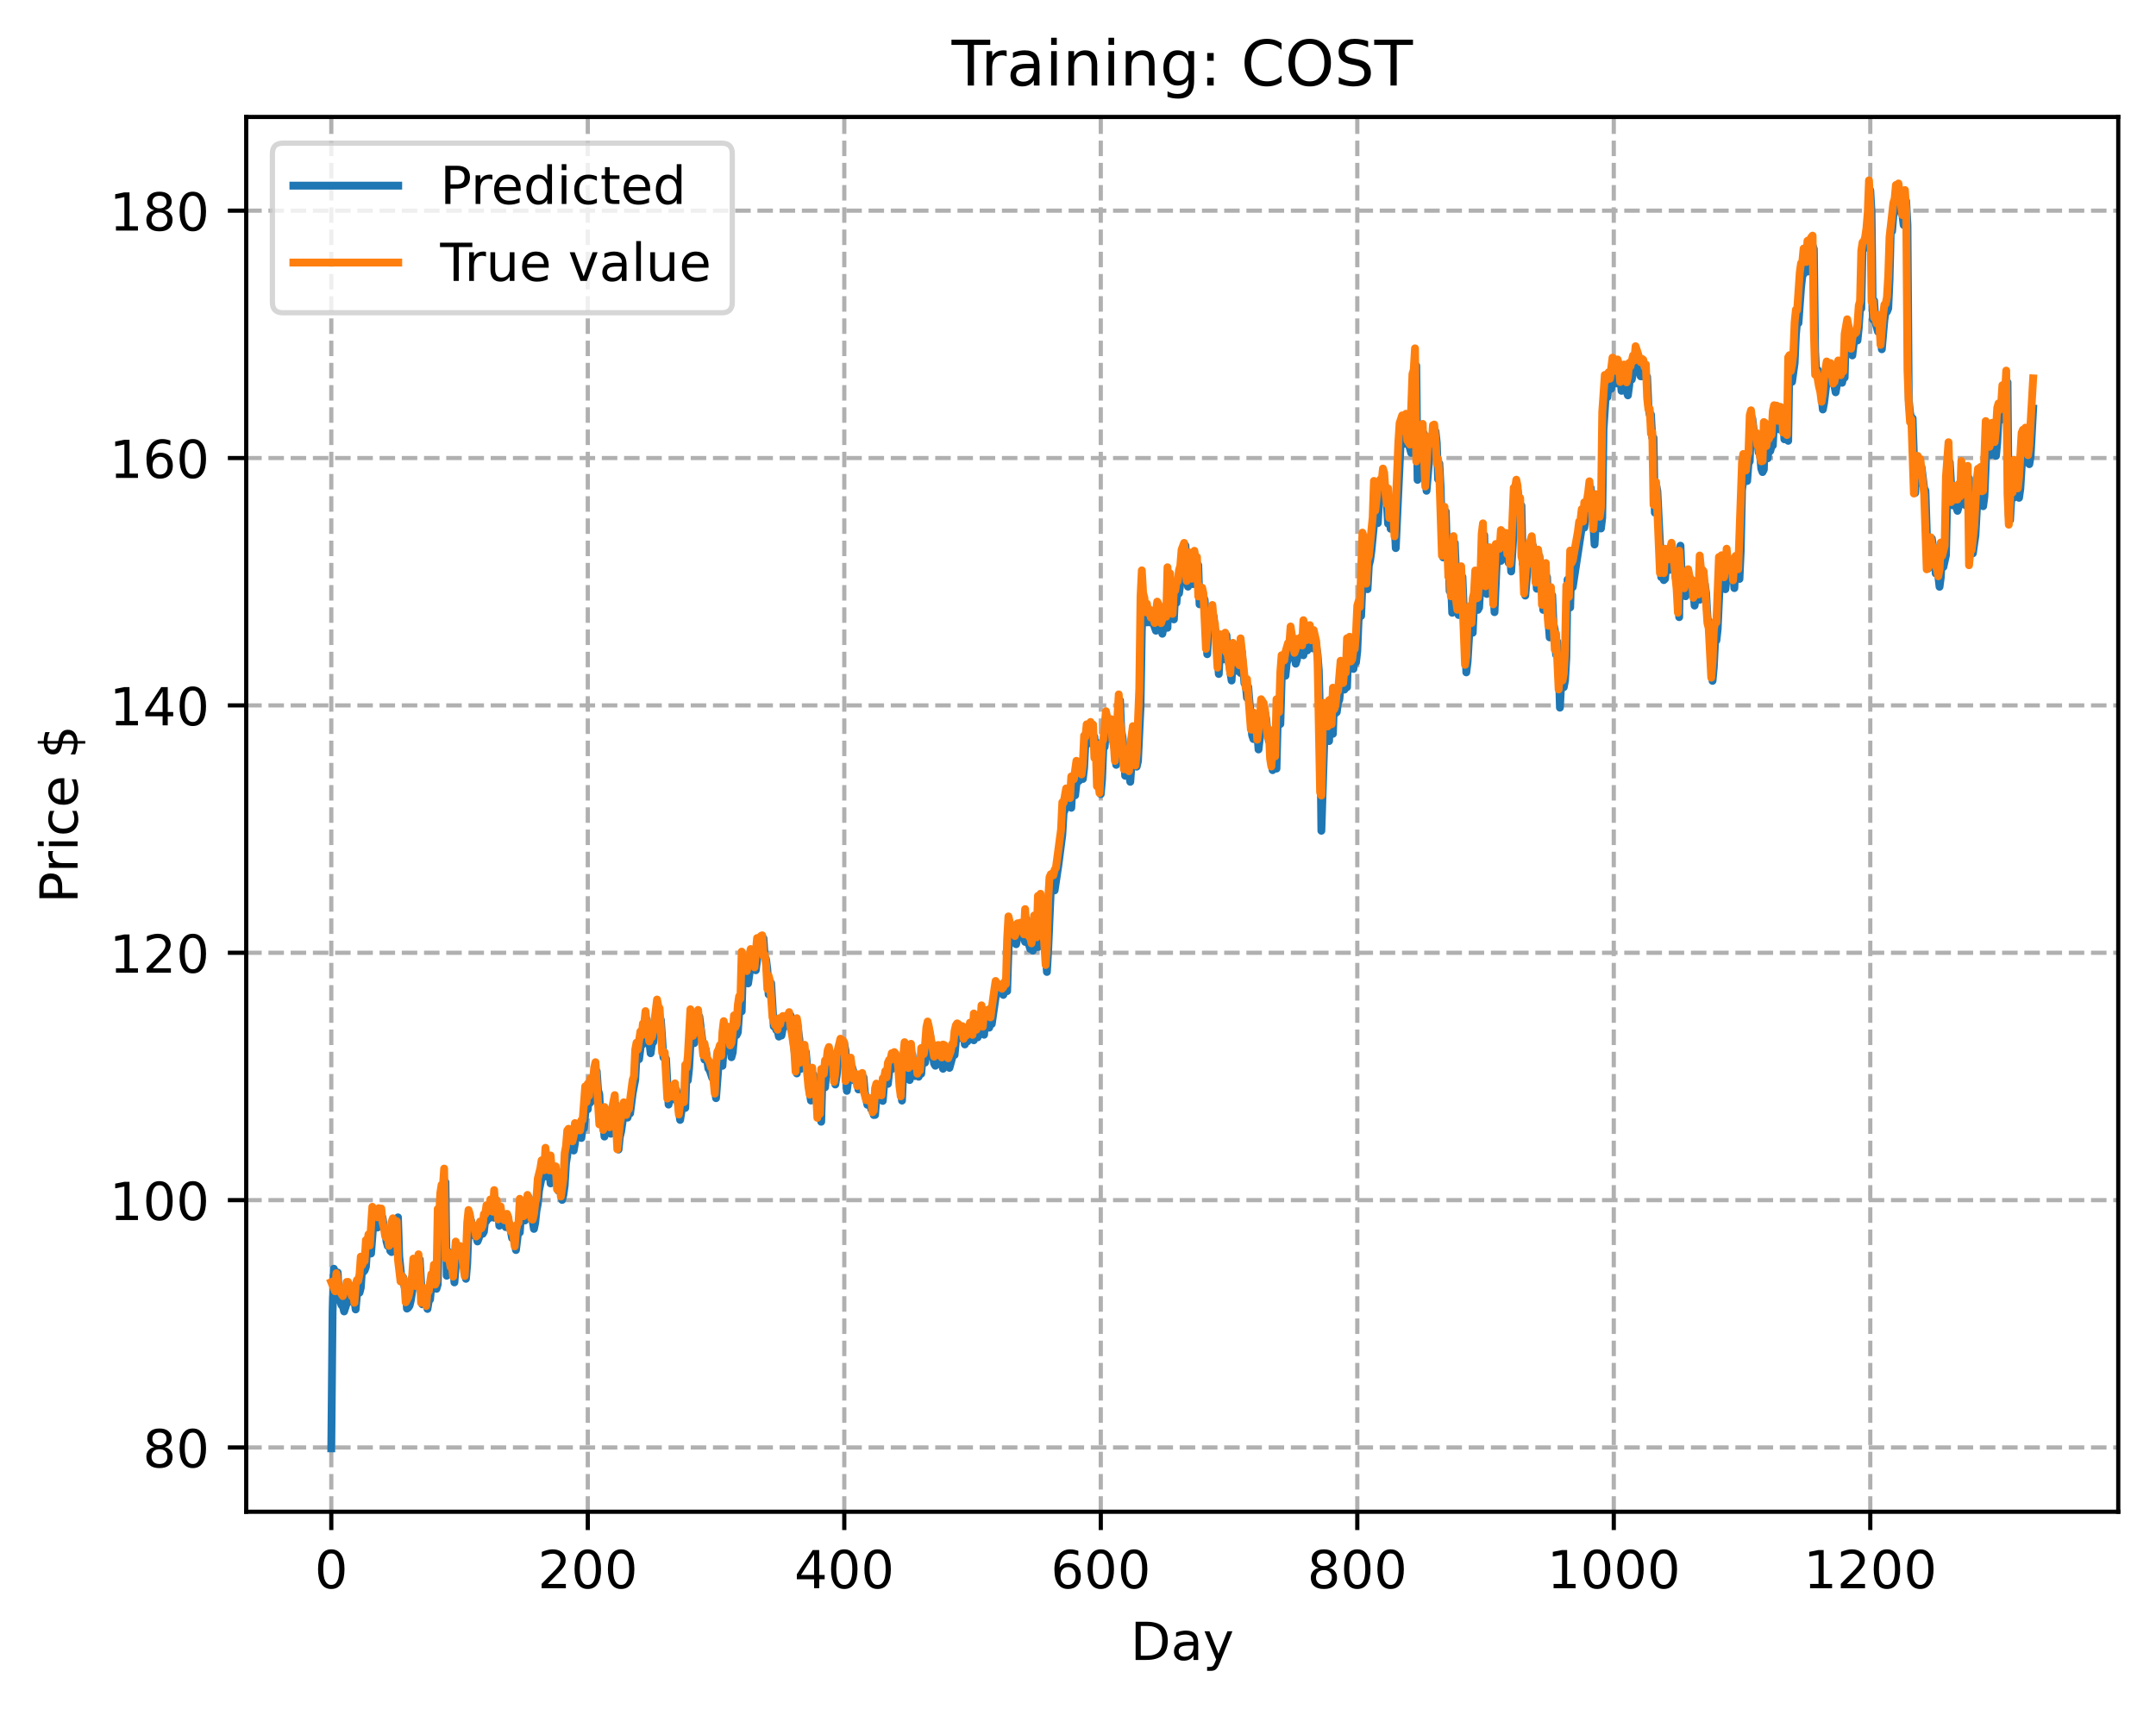 <?xml version="1.0" encoding="utf-8" standalone="no"?>
<!DOCTYPE svg PUBLIC "-//W3C//DTD SVG 1.1//EN"
  "http://www.w3.org/Graphics/SVG/1.1/DTD/svg11.dtd">
<!-- Created with matplotlib (https://matplotlib.org/) -->
<svg height="325.986pt" version="1.1" viewBox="0 0 411.286 325.986" width="411.286pt" xmlns="http://www.w3.org/2000/svg" xmlns:xlink="http://www.w3.org/1999/xlink">
 <defs>
  <style type="text/css">
*{stroke-linecap:butt;stroke-linejoin:round;}
  </style>
 </defs>
 <g id="figure_1">
  <g id="patch_1">
   <path d="M 0 325.986 
L 411.286 325.986 
L 411.286 0 
L 0 0 
z
" style="fill:#ffffff;"/>
  </g>
  <g id="axes_1">
   <g id="patch_2">
    <path d="M 46.966 288.43 
L 404.086 288.43 
L 404.086 22.318 
L 46.966 22.318 
z
" style="fill:#ffffff;"/>
   </g>
   <g id="matplotlib.axis_1">
    <g id="xtick_1">
     <g id="line2d_1">
      <path clip-path="url(#pdaf9d2afa3)" d="M 63.198 288.43 
L 63.198 22.318 
" style="fill:none;stroke:#b0b0b0;stroke-dasharray:2.96,1.28;stroke-dashoffset:0;stroke-width:0.8;"/>
     </g>
     <g id="line2d_2">
      <defs>
       <path d="M 0 0 
L 0 3.5 
" id="mbd2dd5e2da" style="stroke:#000000;stroke-width:0.8;"/>
      </defs>
      <g>
       <use style="stroke:#000000;stroke-width:0.8;" x="63.198" xlink:href="#mbd2dd5e2da" y="288.43"/>
      </g>
     </g>
     <g id="text_1">
      <!-- 0 -->
      <defs>
       <path d="M 31.781 66.406 
Q 24.172 66.406 20.328 58.906 
Q 16.5 51.422 16.5 36.375 
Q 16.5 21.391 20.328 13.891 
Q 24.172 6.391 31.781 6.391 
Q 39.453 6.391 43.281 13.891 
Q 47.125 21.391 47.125 36.375 
Q 47.125 51.422 43.281 58.906 
Q 39.453 66.406 31.781 66.406 
z
M 31.781 74.219 
Q 44.047 74.219 50.516 64.516 
Q 56.984 54.828 56.984 36.375 
Q 56.984 17.969 50.516 8.266 
Q 44.047 -1.422 31.781 -1.422 
Q 19.531 -1.422 13.062 8.266 
Q 6.594 17.969 6.594 36.375 
Q 6.594 54.828 13.062 64.516 
Q 19.531 74.219 31.781 74.219 
z
" id="DejaVuSans-48"/>
      </defs>
      <g transform="translate(60.017 303.029)scale(0.1 -0.1)">
       <use xlink:href="#DejaVuSans-48"/>
      </g>
     </g>
    </g>
    <g id="xtick_2">
     <g id="line2d_3">
      <path clip-path="url(#pdaf9d2afa3)" d="M 112.129 288.43 
L 112.129 22.318 
" style="fill:none;stroke:#b0b0b0;stroke-dasharray:2.96,1.28;stroke-dashoffset:0;stroke-width:0.8;"/>
     </g>
     <g id="line2d_4">
      <g>
       <use style="stroke:#000000;stroke-width:0.8;" x="112.129" xlink:href="#mbd2dd5e2da" y="288.43"/>
      </g>
     </g>
     <g id="text_2">
      <!-- 200 -->
      <defs>
       <path d="M 19.188 8.297 
L 53.609 8.297 
L 53.609 0 
L 7.328 0 
L 7.328 8.297 
Q 12.938 14.109 22.625 23.891 
Q 32.328 33.688 34.812 36.531 
Q 39.547 41.844 41.422 45.531 
Q 43.312 49.219 43.312 52.781 
Q 43.312 58.594 39.234 62.25 
Q 35.156 65.922 28.609 65.922 
Q 23.969 65.922 18.812 64.312 
Q 13.672 62.703 7.812 59.422 
L 7.812 69.391 
Q 13.766 71.781 18.938 73 
Q 24.125 74.219 28.422 74.219 
Q 39.75 74.219 46.484 68.547 
Q 53.219 62.891 53.219 53.422 
Q 53.219 48.922 51.531 44.891 
Q 49.859 40.875 45.406 35.406 
Q 44.188 33.984 37.641 27.219 
Q 31.109 20.453 19.188 8.297 
z
" id="DejaVuSans-50"/>
      </defs>
      <g transform="translate(102.585 303.029)scale(0.1 -0.1)">
       <use xlink:href="#DejaVuSans-50"/>
       <use x="63.623" xlink:href="#DejaVuSans-48"/>
       <use x="127.246" xlink:href="#DejaVuSans-48"/>
      </g>
     </g>
    </g>
    <g id="xtick_3">
     <g id="line2d_5">
      <path clip-path="url(#pdaf9d2afa3)" d="M 161.06 288.43 
L 161.06 22.318 
" style="fill:none;stroke:#b0b0b0;stroke-dasharray:2.96,1.28;stroke-dashoffset:0;stroke-width:0.8;"/>
     </g>
     <g id="line2d_6">
      <g>
       <use style="stroke:#000000;stroke-width:0.8;" x="161.06" xlink:href="#mbd2dd5e2da" y="288.43"/>
      </g>
     </g>
     <g id="text_3">
      <!-- 400 -->
      <defs>
       <path d="M 37.797 64.312 
L 12.891 25.391 
L 37.797 25.391 
z
M 35.203 72.906 
L 47.609 72.906 
L 47.609 25.391 
L 58.016 25.391 
L 58.016 17.188 
L 47.609 17.188 
L 47.609 0 
L 37.797 0 
L 37.797 17.188 
L 4.891 17.188 
L 4.891 26.703 
z
" id="DejaVuSans-52"/>
      </defs>
      <g transform="translate(151.516 303.029)scale(0.1 -0.1)">
       <use xlink:href="#DejaVuSans-52"/>
       <use x="63.623" xlink:href="#DejaVuSans-48"/>
       <use x="127.246" xlink:href="#DejaVuSans-48"/>
      </g>
     </g>
    </g>
    <g id="xtick_4">
     <g id="line2d_7">
      <path clip-path="url(#pdaf9d2afa3)" d="M 209.99 288.43 
L 209.99 22.318 
" style="fill:none;stroke:#b0b0b0;stroke-dasharray:2.96,1.28;stroke-dashoffset:0;stroke-width:0.8;"/>
     </g>
     <g id="line2d_8">
      <g>
       <use style="stroke:#000000;stroke-width:0.8;" x="209.99" xlink:href="#mbd2dd5e2da" y="288.43"/>
      </g>
     </g>
     <g id="text_4">
      <!-- 600 -->
      <defs>
       <path d="M 33.016 40.375 
Q 26.375 40.375 22.484 35.828 
Q 18.609 31.297 18.609 23.391 
Q 18.609 15.531 22.484 10.953 
Q 26.375 6.391 33.016 6.391 
Q 39.656 6.391 43.531 10.953 
Q 47.406 15.531 47.406 23.391 
Q 47.406 31.297 43.531 35.828 
Q 39.656 40.375 33.016 40.375 
z
M 52.594 71.297 
L 52.594 62.312 
Q 48.875 64.062 45.094 64.984 
Q 41.312 65.922 37.594 65.922 
Q 27.828 65.922 22.672 59.328 
Q 17.531 52.734 16.797 39.406 
Q 19.672 43.656 24.016 45.922 
Q 28.375 48.188 33.594 48.188 
Q 44.578 48.188 50.953 41.516 
Q 57.328 34.859 57.328 23.391 
Q 57.328 12.156 50.688 5.359 
Q 44.047 -1.422 33.016 -1.422 
Q 20.359 -1.422 13.672 8.266 
Q 6.984 17.969 6.984 36.375 
Q 6.984 53.656 15.188 63.938 
Q 23.391 74.219 37.203 74.219 
Q 40.922 74.219 44.703 73.484 
Q 48.484 72.75 52.594 71.297 
z
" id="DejaVuSans-54"/>
      </defs>
      <g transform="translate(200.446 303.029)scale(0.1 -0.1)">
       <use xlink:href="#DejaVuSans-54"/>
       <use x="63.623" xlink:href="#DejaVuSans-48"/>
       <use x="127.246" xlink:href="#DejaVuSans-48"/>
      </g>
     </g>
    </g>
    <g id="xtick_5">
     <g id="line2d_9">
      <path clip-path="url(#pdaf9d2afa3)" d="M 258.921 288.43 
L 258.921 22.318 
" style="fill:none;stroke:#b0b0b0;stroke-dasharray:2.96,1.28;stroke-dashoffset:0;stroke-width:0.8;"/>
     </g>
     <g id="line2d_10">
      <g>
       <use style="stroke:#000000;stroke-width:0.8;" x="258.921" xlink:href="#mbd2dd5e2da" y="288.43"/>
      </g>
     </g>
     <g id="text_5">
      <!-- 800 -->
      <defs>
       <path d="M 31.781 34.625 
Q 24.75 34.625 20.719 30.859 
Q 16.703 27.094 16.703 20.516 
Q 16.703 13.922 20.719 10.156 
Q 24.75 6.391 31.781 6.391 
Q 38.812 6.391 42.859 10.172 
Q 46.922 13.969 46.922 20.516 
Q 46.922 27.094 42.891 30.859 
Q 38.875 34.625 31.781 34.625 
z
M 21.922 38.812 
Q 15.578 40.375 12.031 44.719 
Q 8.5 49.078 8.5 55.328 
Q 8.5 64.062 14.719 69.141 
Q 20.953 74.219 31.781 74.219 
Q 42.672 74.219 48.875 69.141 
Q 55.078 64.062 55.078 55.328 
Q 55.078 49.078 51.531 44.719 
Q 48 40.375 41.703 38.812 
Q 48.828 37.156 52.797 32.312 
Q 56.781 27.484 56.781 20.516 
Q 56.781 9.906 50.312 4.234 
Q 43.844 -1.422 31.781 -1.422 
Q 19.734 -1.422 13.25 4.234 
Q 6.781 9.906 6.781 20.516 
Q 6.781 27.484 10.781 32.312 
Q 14.797 37.156 21.922 38.812 
z
M 18.312 54.391 
Q 18.312 48.734 21.844 45.562 
Q 25.391 42.391 31.781 42.391 
Q 38.141 42.391 41.719 45.562 
Q 45.312 48.734 45.312 54.391 
Q 45.312 60.062 41.719 63.234 
Q 38.141 66.406 31.781 66.406 
Q 25.391 66.406 21.844 63.234 
Q 18.312 60.062 18.312 54.391 
z
" id="DejaVuSans-56"/>
      </defs>
      <g transform="translate(249.377 303.029)scale(0.1 -0.1)">
       <use xlink:href="#DejaVuSans-56"/>
       <use x="63.623" xlink:href="#DejaVuSans-48"/>
       <use x="127.246" xlink:href="#DejaVuSans-48"/>
      </g>
     </g>
    </g>
    <g id="xtick_6">
     <g id="line2d_11">
      <path clip-path="url(#pdaf9d2afa3)" d="M 307.851 288.43 
L 307.851 22.318 
" style="fill:none;stroke:#b0b0b0;stroke-dasharray:2.96,1.28;stroke-dashoffset:0;stroke-width:0.8;"/>
     </g>
     <g id="line2d_12">
      <g>
       <use style="stroke:#000000;stroke-width:0.8;" x="307.851" xlink:href="#mbd2dd5e2da" y="288.43"/>
      </g>
     </g>
     <g id="text_6">
      <!-- 1000 -->
      <defs>
       <path d="M 12.406 8.297 
L 28.516 8.297 
L 28.516 63.922 
L 10.984 60.406 
L 10.984 69.391 
L 28.422 72.906 
L 38.281 72.906 
L 38.281 8.297 
L 54.391 8.297 
L 54.391 0 
L 12.406 0 
z
" id="DejaVuSans-49"/>
      </defs>
      <g transform="translate(295.126 303.029)scale(0.1 -0.1)">
       <use xlink:href="#DejaVuSans-49"/>
       <use x="63.623" xlink:href="#DejaVuSans-48"/>
       <use x="127.246" xlink:href="#DejaVuSans-48"/>
       <use x="190.869" xlink:href="#DejaVuSans-48"/>
      </g>
     </g>
    </g>
    <g id="xtick_7">
     <g id="line2d_13">
      <path clip-path="url(#pdaf9d2afa3)" d="M 356.782 288.43 
L 356.782 22.318 
" style="fill:none;stroke:#b0b0b0;stroke-dasharray:2.96,1.28;stroke-dashoffset:0;stroke-width:0.8;"/>
     </g>
     <g id="line2d_14">
      <g>
       <use style="stroke:#000000;stroke-width:0.8;" x="356.782" xlink:href="#mbd2dd5e2da" y="288.43"/>
      </g>
     </g>
     <g id="text_7">
      <!-- 1200 -->
      <g transform="translate(344.057 303.029)scale(0.1 -0.1)">
       <use xlink:href="#DejaVuSans-49"/>
       <use x="63.623" xlink:href="#DejaVuSans-50"/>
       <use x="127.246" xlink:href="#DejaVuSans-48"/>
       <use x="190.869" xlink:href="#DejaVuSans-48"/>
      </g>
     </g>
    </g>
    <g id="text_8">
     <!-- Day -->
     <defs>
      <path d="M 19.672 64.797 
L 19.672 8.109 
L 31.594 8.109 
Q 46.688 8.109 53.688 14.938 
Q 60.688 21.781 60.688 36.531 
Q 60.688 51.172 53.688 57.984 
Q 46.688 64.797 31.594 64.797 
z
M 9.812 72.906 
L 30.078 72.906 
Q 51.266 72.906 61.172 64.094 
Q 71.094 55.281 71.094 36.531 
Q 71.094 17.672 61.125 8.828 
Q 51.172 0 30.078 0 
L 9.812 0 
z
" id="DejaVuSans-68"/>
      <path d="M 34.281 27.484 
Q 23.391 27.484 19.188 25 
Q 14.984 22.516 14.984 16.5 
Q 14.984 11.719 18.141 8.906 
Q 21.297 6.109 26.703 6.109 
Q 34.188 6.109 38.703 11.406 
Q 43.219 16.703 43.219 25.484 
L 43.219 27.484 
z
M 52.203 31.203 
L 52.203 0 
L 43.219 0 
L 43.219 8.297 
Q 40.141 3.328 35.547 0.953 
Q 30.953 -1.422 24.312 -1.422 
Q 15.922 -1.422 10.953 3.297 
Q 6 8.016 6 15.922 
Q 6 25.141 12.172 29.828 
Q 18.359 34.516 30.609 34.516 
L 43.219 34.516 
L 43.219 35.406 
Q 43.219 41.609 39.141 45 
Q 35.062 48.391 27.688 48.391 
Q 23 48.391 18.547 47.266 
Q 14.109 46.141 10.016 43.891 
L 10.016 52.203 
Q 14.938 54.109 19.578 55.047 
Q 24.219 56 28.609 56 
Q 40.484 56 46.344 49.844 
Q 52.203 43.703 52.203 31.203 
z
" id="DejaVuSans-97"/>
      <path d="M 32.172 -5.078 
Q 28.375 -14.844 24.75 -17.812 
Q 21.141 -20.797 15.094 -20.797 
L 7.906 -20.797 
L 7.906 -13.281 
L 13.188 -13.281 
Q 16.891 -13.281 18.938 -11.516 
Q 21 -9.766 23.484 -3.219 
L 25.094 0.875 
L 2.984 54.688 
L 12.5 54.688 
L 29.594 11.922 
L 46.688 54.688 
L 56.203 54.688 
z
" id="DejaVuSans-121"/>
     </defs>
     <g transform="translate(215.652 316.707)scale(0.1 -0.1)">
      <use xlink:href="#DejaVuSans-68"/>
      <use x="77.002" xlink:href="#DejaVuSans-97"/>
      <use x="138.281" xlink:href="#DejaVuSans-121"/>
     </g>
    </g>
   </g>
   <g id="matplotlib.axis_2">
    <g id="ytick_1">
     <g id="line2d_15">
      <path clip-path="url(#pdaf9d2afa3)" d="M 46.966 276.168 
L 404.086 276.168 
" style="fill:none;stroke:#b0b0b0;stroke-dasharray:2.96,1.28;stroke-dashoffset:0;stroke-width:0.8;"/>
     </g>
     <g id="line2d_16">
      <defs>
       <path d="M 0 0 
L -3.5 0 
" id="m4959226096" style="stroke:#000000;stroke-width:0.8;"/>
      </defs>
      <g>
       <use style="stroke:#000000;stroke-width:0.8;" x="46.966" xlink:href="#m4959226096" y="276.168"/>
      </g>
     </g>
     <g id="text_9">
      <!-- 80 -->
      <g transform="translate(27.241 279.967)scale(0.1 -0.1)">
       <use xlink:href="#DejaVuSans-56"/>
       <use x="63.623" xlink:href="#DejaVuSans-48"/>
      </g>
     </g>
    </g>
    <g id="ytick_2">
     <g id="line2d_17">
      <path clip-path="url(#pdaf9d2afa3)" d="M 46.966 228.973 
L 404.086 228.973 
" style="fill:none;stroke:#b0b0b0;stroke-dasharray:2.96,1.28;stroke-dashoffset:0;stroke-width:0.8;"/>
     </g>
     <g id="line2d_18">
      <g>
       <use style="stroke:#000000;stroke-width:0.8;" x="46.966" xlink:href="#m4959226096" y="228.973"/>
      </g>
     </g>
     <g id="text_10">
      <!-- 100 -->
      <g transform="translate(20.878 232.773)scale(0.1 -0.1)">
       <use xlink:href="#DejaVuSans-49"/>
       <use x="63.623" xlink:href="#DejaVuSans-48"/>
       <use x="127.246" xlink:href="#DejaVuSans-48"/>
      </g>
     </g>
    </g>
    <g id="ytick_3">
     <g id="line2d_19">
      <path clip-path="url(#pdaf9d2afa3)" d="M 46.966 181.779 
L 404.086 181.779 
" style="fill:none;stroke:#b0b0b0;stroke-dasharray:2.96,1.28;stroke-dashoffset:0;stroke-width:0.8;"/>
     </g>
     <g id="line2d_20">
      <g>
       <use style="stroke:#000000;stroke-width:0.8;" x="46.966" xlink:href="#m4959226096" y="181.779"/>
      </g>
     </g>
     <g id="text_11">
      <!-- 120 -->
      <g transform="translate(20.878 185.578)scale(0.1 -0.1)">
       <use xlink:href="#DejaVuSans-49"/>
       <use x="63.623" xlink:href="#DejaVuSans-50"/>
       <use x="127.246" xlink:href="#DejaVuSans-48"/>
      </g>
     </g>
    </g>
    <g id="ytick_4">
     <g id="line2d_21">
      <path clip-path="url(#pdaf9d2afa3)" d="M 46.966 134.584 
L 404.086 134.584 
" style="fill:none;stroke:#b0b0b0;stroke-dasharray:2.96,1.28;stroke-dashoffset:0;stroke-width:0.8;"/>
     </g>
     <g id="line2d_22">
      <g>
       <use style="stroke:#000000;stroke-width:0.8;" x="46.966" xlink:href="#m4959226096" y="134.584"/>
      </g>
     </g>
     <g id="text_12">
      <!-- 140 -->
      <g transform="translate(20.878 138.384)scale(0.1 -0.1)">
       <use xlink:href="#DejaVuSans-49"/>
       <use x="63.623" xlink:href="#DejaVuSans-52"/>
       <use x="127.246" xlink:href="#DejaVuSans-48"/>
      </g>
     </g>
    </g>
    <g id="ytick_5">
     <g id="line2d_23">
      <path clip-path="url(#pdaf9d2afa3)" d="M 46.966 87.39 
L 404.086 87.39 
" style="fill:none;stroke:#b0b0b0;stroke-dasharray:2.96,1.28;stroke-dashoffset:0;stroke-width:0.8;"/>
     </g>
     <g id="line2d_24">
      <g>
       <use style="stroke:#000000;stroke-width:0.8;" x="46.966" xlink:href="#m4959226096" y="87.39"/>
      </g>
     </g>
     <g id="text_13">
      <!-- 160 -->
      <g transform="translate(20.878 91.189)scale(0.1 -0.1)">
       <use xlink:href="#DejaVuSans-49"/>
       <use x="63.623" xlink:href="#DejaVuSans-54"/>
       <use x="127.246" xlink:href="#DejaVuSans-48"/>
      </g>
     </g>
    </g>
    <g id="ytick_6">
     <g id="line2d_25">
      <path clip-path="url(#pdaf9d2afa3)" d="M 46.966 40.195 
L 404.086 40.195 
" style="fill:none;stroke:#b0b0b0;stroke-dasharray:2.96,1.28;stroke-dashoffset:0;stroke-width:0.8;"/>
     </g>
     <g id="line2d_26">
      <g>
       <use style="stroke:#000000;stroke-width:0.8;" x="46.966" xlink:href="#m4959226096" y="40.195"/>
      </g>
     </g>
     <g id="text_14">
      <!-- 180 -->
      <g transform="translate(20.878 43.995)scale(0.1 -0.1)">
       <use xlink:href="#DejaVuSans-49"/>
       <use x="63.623" xlink:href="#DejaVuSans-56"/>
       <use x="127.246" xlink:href="#DejaVuSans-48"/>
      </g>
     </g>
    </g>
    <g id="text_15">
     <!-- Price $ -->
     <defs>
      <path d="M 19.672 64.797 
L 19.672 37.406 
L 32.078 37.406 
Q 38.969 37.406 42.719 40.969 
Q 46.484 44.531 46.484 51.125 
Q 46.484 57.672 42.719 61.234 
Q 38.969 64.797 32.078 64.797 
z
M 9.812 72.906 
L 32.078 72.906 
Q 44.344 72.906 50.609 67.359 
Q 56.891 61.812 56.891 51.125 
Q 56.891 40.328 50.609 34.812 
Q 44.344 29.297 32.078 29.297 
L 19.672 29.297 
L 19.672 0 
L 9.812 0 
z
" id="DejaVuSans-80"/>
      <path d="M 41.109 46.297 
Q 39.594 47.172 37.812 47.578 
Q 36.031 48 33.891 48 
Q 26.266 48 22.188 43.047 
Q 18.109 38.094 18.109 28.812 
L 18.109 0 
L 9.078 0 
L 9.078 54.688 
L 18.109 54.688 
L 18.109 46.188 
Q 20.953 51.172 25.484 53.578 
Q 30.031 56 36.531 56 
Q 37.453 56 38.578 55.875 
Q 39.703 55.766 41.062 55.516 
z
" id="DejaVuSans-114"/>
      <path d="M 9.422 54.688 
L 18.406 54.688 
L 18.406 0 
L 9.422 0 
z
M 9.422 75.984 
L 18.406 75.984 
L 18.406 64.594 
L 9.422 64.594 
z
" id="DejaVuSans-105"/>
      <path d="M 48.781 52.594 
L 48.781 44.188 
Q 44.969 46.297 41.141 47.344 
Q 37.312 48.391 33.406 48.391 
Q 24.656 48.391 19.812 42.844 
Q 14.984 37.312 14.984 27.297 
Q 14.984 17.281 19.812 11.734 
Q 24.656 6.203 33.406 6.203 
Q 37.312 6.203 41.141 7.25 
Q 44.969 8.297 48.781 10.406 
L 48.781 2.094 
Q 45.016 0.344 40.984 -0.531 
Q 36.969 -1.422 32.422 -1.422 
Q 20.062 -1.422 12.781 6.344 
Q 5.516 14.109 5.516 27.297 
Q 5.516 40.672 12.859 48.328 
Q 20.219 56 33.016 56 
Q 37.156 56 41.109 55.141 
Q 45.062 54.297 48.781 52.594 
z
" id="DejaVuSans-99"/>
      <path d="M 56.203 29.594 
L 56.203 25.203 
L 14.891 25.203 
Q 15.484 15.922 20.484 11.062 
Q 25.484 6.203 34.422 6.203 
Q 39.594 6.203 44.453 7.469 
Q 49.312 8.734 54.109 11.281 
L 54.109 2.781 
Q 49.266 0.734 44.188 -0.344 
Q 39.109 -1.422 33.891 -1.422 
Q 20.797 -1.422 13.156 6.188 
Q 5.516 13.812 5.516 26.812 
Q 5.516 40.234 12.766 48.109 
Q 20.016 56 32.328 56 
Q 43.359 56 49.781 48.891 
Q 56.203 41.797 56.203 29.594 
z
M 47.219 32.234 
Q 47.125 39.594 43.094 43.984 
Q 39.062 48.391 32.422 48.391 
Q 24.906 48.391 20.391 44.141 
Q 15.875 39.891 15.188 32.172 
z
" id="DejaVuSans-101"/>
      <path id="DejaVuSans-32"/>
      <path d="M 33.797 -14.703 
L 28.906 -14.703 
L 28.859 0 
Q 23.734 0.094 18.609 1.188 
Q 13.484 2.297 8.297 4.5 
L 8.297 13.281 
Q 13.281 10.156 18.375 8.562 
Q 23.484 6.984 28.906 6.938 
L 28.906 29.203 
Q 18.109 30.953 13.203 35.156 
Q 8.297 39.359 8.297 46.688 
Q 8.297 54.641 13.625 59.219 
Q 18.953 63.812 28.906 64.5 
L 28.906 75.984 
L 33.797 75.984 
L 33.797 64.656 
Q 38.328 64.453 42.578 63.688 
Q 46.828 62.938 50.875 61.625 
L 50.875 53.078 
Q 46.828 55.125 42.547 56.25 
Q 38.281 57.375 33.797 57.562 
L 33.797 36.719 
Q 44.875 35.016 50.094 30.609 
Q 55.328 26.219 55.328 18.609 
Q 55.328 10.359 49.781 5.594 
Q 44.234 0.828 33.797 0.094 
z
M 28.906 37.594 
L 28.906 57.625 
Q 23.25 56.984 20.266 54.391 
Q 17.281 51.812 17.281 47.516 
Q 17.281 43.312 20.031 40.969 
Q 22.797 38.625 28.906 37.594 
z
M 33.797 28.219 
L 33.797 7.078 
Q 39.984 7.906 43.141 10.594 
Q 46.297 13.281 46.297 17.672 
Q 46.297 21.969 43.281 24.5 
Q 40.281 27.047 33.797 28.219 
z
" id="DejaVuSans-36"/>
     </defs>
     <g transform="translate(14.798 172.342)rotate(-90)scale(0.1 -0.1)">
      <use xlink:href="#DejaVuSans-80"/>
      <use x="58.553" xlink:href="#DejaVuSans-114"/>
      <use x="99.666" xlink:href="#DejaVuSans-105"/>
      <use x="127.449" xlink:href="#DejaVuSans-99"/>
      <use x="182.43" xlink:href="#DejaVuSans-101"/>
      <use x="243.953" xlink:href="#DejaVuSans-32"/>
      <use x="275.74" xlink:href="#DejaVuSans-36"/>
     </g>
    </g>
   </g>
   <g id="line2d_27">
    <path clip-path="url(#pdaf9d2afa3)" d="M 63.198 276.334 
L 63.443 250.327 
L 63.688 242.062 
L 63.932 242.835 
L 64.177 245.495 
L 64.422 242.787 
L 64.666 247.608 
L 65.156 249.013 
L 65.4 249.196 
L 65.645 250.215 
L 66.134 248.695 
L 66.379 246.561 
L 66.623 246.556 
L 66.868 246.838 
L 67.357 248.495 
L 67.602 247.967 
L 67.847 249.836 
L 68.091 247.045 
L 68.336 246.166 
L 68.581 246.637 
L 68.825 245.705 
L 69.07 242.219 
L 69.315 242.679 
L 69.559 242.399 
L 69.804 241.701 
L 70.049 238.003 
L 70.293 239.111 
L 70.538 237.504 
L 70.783 239.166 
L 71.272 232.868 
L 71.517 233.91 
L 71.761 233.253 
L 72.006 234.208 
L 72.251 234.059 
L 72.495 232.687 
L 72.74 232.987 
L 72.984 232.308 
L 73.229 234.105 
L 73.474 234.42 
L 73.718 236.813 
L 73.963 237.725 
L 74.208 236.122 
L 74.452 238.655 
L 74.697 238.887 
L 74.942 234.81 
L 75.186 233.973 
L 75.431 235.307 
L 75.676 238.279 
L 75.92 232.26 
L 76.165 239.715 
L 76.654 244.537 
L 76.899 243.696 
L 77.144 245.386 
L 77.388 246.279 
L 77.633 249.675 
L 77.878 249.508 
L 78.122 249.139 
L 78.367 248.127 
L 78.856 245.038 
L 79.101 241.497 
L 79.59 245.31 
L 79.835 243.342 
L 80.079 240.293 
L 80.569 248.854 
L 81.058 246.941 
L 81.303 247.776 
L 81.547 249.741 
L 81.792 248.207 
L 82.037 247.945 
L 82.281 245.397 
L 82.526 244.548 
L 82.771 245.097 
L 83.015 242.632 
L 83.26 245.909 
L 83.505 245.063 
L 83.749 232.389 
L 83.994 234.565 
L 84.483 228.883 
L 84.728 229.815 
L 84.972 225.532 
L 85.217 243.404 
L 85.706 238.919 
L 85.951 240.912 
L 86.196 241.543 
L 86.44 241.627 
L 86.685 244.678 
L 87.174 238.602 
L 87.419 239.886 
L 87.664 239.914 
L 87.908 239.812 
L 88.153 239.207 
L 88.642 242.506 
L 88.887 243.994 
L 89.132 241.069 
L 89.376 234.752 
L 89.621 232.187 
L 89.866 232.907 
L 90.11 235.21 
L 90.355 235.694 
L 90.599 234.864 
L 91.089 236.863 
L 91.333 236.281 
L 91.823 234.224 
L 92.067 235.426 
L 92.312 235.013 
L 92.557 232.815 
L 92.801 232.96 
L 93.046 231.082 
L 93.291 232.448 
L 93.535 232.098 
L 93.78 230.593 
L 94.025 232.261 
L 94.269 232.337 
L 94.514 228.866 
L 94.759 231.815 
L 95.003 230.188 
L 95.248 233.859 
L 95.493 233.359 
L 95.737 231.452 
L 95.982 233.034 
L 96.471 234.129 
L 96.716 233.675 
L 96.96 232.888 
L 97.205 233.632 
L 97.694 236.228 
L 97.939 235.248 
L 98.428 238.507 
L 98.918 234.481 
L 99.162 235.144 
L 99.407 231.463 
L 99.652 231.523 
L 100.141 232.864 
L 100.386 230.973 
L 100.63 232.322 
L 100.875 228.482 
L 101.854 234.47 
L 102.098 233.305 
L 102.343 230.995 
L 102.587 229.747 
L 102.832 227.171 
L 103.566 223.428 
L 104.055 224.454 
L 104.3 220.644 
L 104.545 223.162 
L 104.789 223.489 
L 105.034 225.79 
L 105.279 222.255 
L 105.523 224.293 
L 105.768 224.656 
L 106.257 223.434 
L 106.502 227.183 
L 106.747 224.919 
L 107.236 228.941 
L 107.481 227.932 
L 107.725 226.175 
L 107.97 221.969 
L 108.215 220.427 
L 108.459 217.446 
L 108.704 217.054 
L 109.193 219.291 
L 109.438 219.518 
L 109.682 218.103 
L 109.927 215.453 
L 110.172 217.004 
L 110.416 216.163 
L 110.661 216.322 
L 110.906 217.127 
L 111.15 215.159 
L 111.395 215.278 
L 111.884 209.737 
L 112.129 211.653 
L 112.374 208.665 
L 112.618 210.376 
L 112.863 206.992 
L 113.108 207.385 
L 113.352 208.598 
L 113.842 204.409 
L 114.086 207.996 
L 114.331 208.789 
L 114.575 213.796 
L 114.82 213.111 
L 115.065 214.026 
L 115.309 216.853 
L 115.554 212.853 
L 116.533 216.313 
L 116.777 213.769 
L 117.022 213.364 
L 117.267 211.261 
L 117.511 210.78 
L 117.756 213.926 
L 118.001 219.33 
L 118.245 216.892 
L 118.49 215.911 
L 119.224 210.876 
L 119.469 212.829 
L 119.713 213.241 
L 119.958 212.294 
L 120.203 212.432 
L 120.692 208.595 
L 121.181 206.019 
L 121.426 201.548 
L 121.67 200.63 
L 121.915 202.091 
L 122.404 198.181 
L 122.649 199.222 
L 122.894 196.983 
L 123.138 196.794 
L 123.383 194.528 
L 124.117 200.958 
L 124.362 199.132 
L 124.606 198.874 
L 125.096 195.899 
L 125.585 192.684 
L 125.83 194.071 
L 126.074 194.595 
L 126.563 201.759 
L 126.808 201.68 
L 127.053 202.015 
L 127.542 210.751 
L 127.787 209.569 
L 128.031 209.118 
L 128.276 207.601 
L 128.521 209.74 
L 128.765 209.432 
L 129.01 207.956 
L 129.744 213.677 
L 130.233 210.606 
L 130.478 209.679 
L 130.723 211.393 
L 130.967 204.558 
L 131.212 206.143 
L 131.457 203.81 
L 131.946 195.018 
L 132.435 199.028 
L 132.924 196.551 
L 133.169 195.7 
L 133.414 193.95 
L 133.903 197.803 
L 134.392 202.164 
L 134.637 200.244 
L 135.126 203.86 
L 135.371 204.169 
L 135.86 205.629 
L 136.105 205.066 
L 136.594 209.525 
L 137.084 203.027 
L 137.573 201.772 
L 137.818 203.359 
L 138.307 196.325 
L 138.796 198.875 
L 139.041 197.047 
L 139.285 198.721 
L 139.53 201.713 
L 139.775 200.812 
L 140.264 195.332 
L 140.509 197.491 
L 140.753 196.968 
L 140.998 193.348 
L 141.243 191.83 
L 141.487 192.964 
L 141.732 184.611 
L 142.221 187.049 
L 142.466 185.869 
L 142.711 187.632 
L 143.445 182.528 
L 143.689 184.222 
L 143.934 183.369 
L 144.178 185.123 
L 144.423 183.185 
L 144.668 180.231 
L 145.157 179.984 
L 145.646 179.03 
L 145.891 182.558 
L 146.136 183.006 
L 146.38 184.921 
L 146.625 189.726 
L 146.87 187.309 
L 147.114 187.587 
L 147.604 195.829 
L 147.848 195.855 
L 148.093 196.534 
L 148.338 196.568 
L 148.582 197.783 
L 148.827 196.711 
L 149.072 197.58 
L 149.561 195.003 
L 149.806 195.093 
L 150.295 195.779 
L 150.784 193.676 
L 151.029 196.561 
L 151.273 197.765 
L 152.007 204.813 
L 152.252 196.475 
L 152.497 198.286 
L 152.741 203.945 
L 152.986 200.607 
L 153.231 200.905 
L 153.475 202.237 
L 153.72 200.674 
L 154.454 208.37 
L 154.699 209.982 
L 155.188 205.034 
L 155.433 209.27 
L 155.677 208.301 
L 155.922 210.216 
L 156.166 213.164 
L 156.411 212.487 
L 156.656 214.026 
L 156.9 205.299 
L 157.145 206.781 
L 157.39 207.456 
L 157.634 204.8 
L 157.879 205.083 
L 158.124 203.008 
L 158.368 202.124 
L 158.613 203.1 
L 158.858 204.59 
L 159.102 204.137 
L 159.347 206.918 
L 159.592 205.281 
L 160.081 200.987 
L 160.326 200.841 
L 160.57 199.292 
L 160.815 201.72 
L 161.06 199.219 
L 161.304 200.471 
L 161.549 208.132 
L 162.038 204.458 
L 162.283 204.463 
L 162.527 203.528 
L 162.772 204.322 
L 163.017 206.17 
L 163.506 205.906 
L 163.751 207.863 
L 163.995 207.674 
L 164.24 205.541 
L 164.485 206.987 
L 164.729 205.549 
L 164.974 208.316 
L 165.463 210.789 
L 165.708 210.624 
L 165.953 209.95 
L 166.197 211.639 
L 166.442 210.825 
L 166.687 212.744 
L 166.931 212.725 
L 167.176 209.557 
L 167.421 208.443 
L 167.91 209.739 
L 168.154 208.713 
L 168.399 210.052 
L 168.644 207.037 
L 168.888 206.637 
L 169.133 205.622 
L 169.378 206.803 
L 169.622 204.584 
L 169.867 203.471 
L 170.112 203.993 
L 170.356 202.131 
L 170.601 202.759 
L 170.846 202.557 
L 171.09 202.745 
L 171.335 203.184 
L 171.58 204.863 
L 172.069 209.992 
L 172.314 204.387 
L 172.558 203.327 
L 172.803 200.715 
L 173.048 201.386 
L 173.537 206.066 
L 173.782 202.786 
L 174.026 201.121 
L 174.515 205.315 
L 174.76 204.635 
L 175.005 203.54 
L 175.249 205.438 
L 175.494 204.917 
L 175.739 204.872 
L 175.983 201.82 
L 176.228 202.172 
L 176.473 202.743 
L 176.717 201.181 
L 176.962 197.245 
L 177.207 196.348 
L 177.451 197.578 
L 178.185 202.933 
L 178.43 203.344 
L 178.675 202.756 
L 178.919 202.473 
L 179.164 200.897 
L 179.409 201.234 
L 179.653 202.987 
L 179.898 203.92 
L 180.142 201.024 
L 180.387 201.682 
L 180.876 203.401 
L 181.121 203.746 
L 181.61 201.95 
L 181.855 200.514 
L 182.1 201.28 
L 182.344 198.698 
L 182.834 196.808 
L 183.323 198.085 
L 183.568 196.984 
L 183.812 196.411 
L 184.057 199.274 
L 184.302 197.58 
L 184.546 198.71 
L 184.791 197.489 
L 185.036 197.029 
L 185.28 195.837 
L 185.77 198.48 
L 186.014 193.774 
L 186.503 197.927 
L 186.993 196.309 
L 187.237 197.204 
L 187.482 194.053 
L 187.727 197.423 
L 187.971 194.411 
L 188.216 194.031 
L 188.705 196.079 
L 188.95 194.779 
L 189.195 195.372 
L 190.173 188.617 
L 190.418 189.193 
L 190.663 188.776 
L 190.907 189.511 
L 191.152 189.026 
L 191.397 189.823 
L 191.886 188.57 
L 192.13 189.107 
L 192.375 181.483 
L 192.62 177.698 
L 192.864 178.089 
L 193.109 179.407 
L 193.354 178.489 
L 193.598 178.809 
L 193.843 180.155 
L 194.332 177.659 
L 194.577 178.792 
L 195.066 176.563 
L 195.311 178.619 
L 195.556 179.715 
L 195.8 175.381 
L 196.045 178.565 
L 196.29 180.246 
L 196.534 181.055 
L 196.779 180.664 
L 197.024 181.37 
L 197.268 179.488 
L 197.513 176.039 
L 197.758 177.761 
L 198.002 180.706 
L 198.247 172.106 
L 198.491 172.673 
L 198.736 171.368 
L 198.981 175.801 
L 199.225 177.588 
L 199.715 185.445 
L 199.959 181.214 
L 200.449 169.84 
L 200.693 168.237 
L 200.938 167.635 
L 201.183 169.888 
L 201.917 164.996 
L 202.651 159.3 
L 202.895 155.113 
L 203.14 154.485 
L 203.629 151.856 
L 204.363 154.127 
L 204.608 149.925 
L 205.097 151.748 
L 205.586 147.375 
L 205.831 148.989 
L 206.076 146.906 
L 206.32 147.028 
L 206.565 148.627 
L 206.81 146.566 
L 207.054 141.684 
L 207.299 142.065 
L 207.544 140.229 
L 207.788 141.208 
L 208.033 140.051 
L 208.278 139.711 
L 208.522 141.61 
L 208.767 140.582 
L 209.012 143.34 
L 209.256 141.713 
L 209.501 149.827 
L 209.746 149.383 
L 209.99 151.518 
L 210.235 148.679 
L 210.479 142.62 
L 210.724 142.507 
L 211.213 136.807 
L 211.947 139.9 
L 212.192 139.025 
L 212.437 141.996 
L 212.681 143.055 
L 212.926 145.93 
L 213.66 133.632 
L 213.905 139.291 
L 214.149 140.747 
L 214.394 143.348 
L 214.639 148.014 
L 214.883 147.119 
L 215.128 147.225 
L 215.373 147.561 
L 215.617 149.167 
L 216.106 142.35 
L 216.351 140.706 
L 216.84 146.277 
L 217.085 145.23 
L 217.574 134.83 
L 217.819 120.215 
L 218.064 114.631 
L 218.308 117.392 
L 218.553 116.497 
L 218.798 118.749 
L 219.042 116.797 
L 219.287 118.742 
L 219.532 117.544 
L 219.776 118.625 
L 220.021 118.935 
L 220.51 120.341 
L 220.755 118.883 
L 221 116.648 
L 221.244 116.503 
L 221.734 120.92 
L 221.978 119.548 
L 222.223 117.108 
L 222.467 118.978 
L 222.712 119.784 
L 222.957 109.415 
L 223.201 114.899 
L 223.446 111.702 
L 223.691 116.804 
L 223.935 118.179 
L 224.18 113.489 
L 224.425 115.025 
L 224.669 112.07 
L 224.914 113.216 
L 225.403 109.502 
L 225.648 105.971 
L 226.137 104.075 
L 226.627 111.93 
L 226.871 110.542 
L 227.116 106.436 
L 227.605 111.454 
L 227.85 108.457 
L 228.094 107.687 
L 228.339 108.364 
L 228.584 107.817 
L 228.828 115.303 
L 229.073 113.008 
L 229.318 114.202 
L 229.562 113.844 
L 229.807 114.461 
L 230.052 118.666 
L 230.296 124.819 
L 230.541 119.703 
L 230.786 118.37 
L 231.03 119.993 
L 231.275 119.15 
L 231.52 117.573 
L 231.764 119.901 
L 232.009 121.034 
L 232.498 128.594 
L 232.743 123.663 
L 232.988 123.024 
L 233.232 125.85 
L 233.477 124.491 
L 233.722 125.569 
L 233.966 121.186 
L 234.211 125.656 
L 234.455 126.548 
L 234.945 129.848 
L 235.189 125.086 
L 235.434 124.71 
L 235.679 125.49 
L 235.923 127.989 
L 236.168 127.172 
L 236.413 127.58 
L 236.657 128.406 
L 236.902 124.32 
L 237.391 130.362 
L 237.636 130.671 
L 237.881 133.139 
L 238.125 131.057 
L 238.859 140.277 
L 239.104 141.006 
L 239.349 137.291 
L 239.593 137.762 
L 239.838 139.603 
L 240.082 142.993 
L 240.572 138.759 
L 240.816 135.121 
L 241.061 135.737 
L 241.306 135.887 
L 241.55 137.191 
L 241.795 139.902 
L 242.04 141.334 
L 242.284 140.178 
L 242.529 145.542 
L 242.774 146.941 
L 243.018 144.116 
L 243.263 144.508 
L 243.508 146.648 
L 243.752 137.146 
L 243.997 138.159 
L 244.242 138.146 
L 244.486 129.862 
L 244.731 126.454 
L 244.976 128.092 
L 245.22 128.933 
L 245.465 126.502 
L 245.709 125.777 
L 245.954 124.665 
L 246.199 125.122 
L 246.443 121.733 
L 246.933 124.216 
L 247.177 126.635 
L 247.422 125.806 
L 247.667 122.908 
L 247.911 124.257 
L 248.401 122.754 
L 248.645 125.025 
L 248.89 120.153 
L 249.135 121.21 
L 249.379 124.111 
L 249.624 121.317 
L 249.869 123.105 
L 250.113 122.473 
L 250.358 123.692 
L 250.603 122.232 
L 250.847 122.395 
L 251.092 123.194 
L 251.337 124.853 
L 251.581 127.898 
L 251.826 137.119 
L 252.07 158.51 
L 252.804 135.952 
L 253.049 137.649 
L 253.294 137.325 
L 253.538 141.397 
L 253.783 135.598 
L 254.028 134.592 
L 254.272 140.013 
L 254.517 132.941 
L 254.762 136.09 
L 255.006 135.87 
L 255.251 134.062 
L 255.496 133.512 
L 255.985 128.18 
L 256.23 127.981 
L 256.474 131.572 
L 256.719 128.361 
L 256.964 131.116 
L 257.208 124.357 
L 257.453 126.289 
L 257.697 123 
L 257.942 127.268 
L 258.187 127.629 
L 258.431 125.765 
L 258.676 126.365 
L 258.921 124.242 
L 259.165 118.355 
L 259.41 117.095 
L 259.655 117.516 
L 260.144 105.383 
L 260.389 105.194 
L 260.633 107.537 
L 260.878 112.414 
L 261.123 107.875 
L 261.367 106.929 
L 261.612 105.167 
L 262.101 100.156 
L 262.346 94.154 
L 262.591 98.694 
L 262.835 99.814 
L 263.08 95.522 
L 263.325 95.242 
L 263.569 94.078 
L 263.814 93.831 
L 264.058 91.569 
L 264.548 95.951 
L 264.792 99.922 
L 265.037 95.469 
L 265.282 100.891 
L 265.526 98.321 
L 265.771 98.568 
L 266.016 99.44 
L 266.26 104.577 
L 267.239 83.468 
L 267.484 81.358 
L 267.728 80.931 
L 267.973 84.678 
L 268.218 83.765 
L 268.462 79.976 
L 268.707 84.616 
L 269.196 86.41 
L 269.685 72.986 
L 269.93 72.774 
L 270.175 69.782 
L 270.419 91.559 
L 270.664 83.498 
L 270.909 88.689 
L 271.153 84.965 
L 271.398 84.883 
L 271.643 82.76 
L 271.887 86.795 
L 272.132 93.64 
L 272.866 85.047 
L 273.111 84.679 
L 273.355 87.04 
L 273.6 83.102 
L 273.845 82.299 
L 274.089 84.544 
L 274.334 91.44 
L 274.579 88.441 
L 274.823 92.928 
L 275.068 102.228 
L 275.313 106.359 
L 275.802 97.585 
L 276.046 105.777 
L 276.291 104.527 
L 276.536 112.769 
L 276.78 110.443 
L 277.025 116.917 
L 277.27 111.746 
L 277.514 103.596 
L 278.004 115.155 
L 278.248 117.342 
L 278.493 112.92 
L 278.982 110.069 
L 279.227 116.057 
L 279.472 119.195 
L 279.716 128.283 
L 279.961 126.273 
L 280.45 117.987 
L 280.695 116.278 
L 280.94 120.735 
L 281.184 115.416 
L 281.429 114.091 
L 281.673 109.809 
L 281.918 116.368 
L 282.163 115.916 
L 282.407 111.826 
L 282.652 111.107 
L 282.897 104.507 
L 283.141 102.092 
L 283.386 112.73 
L 283.631 113.324 
L 283.875 111.279 
L 284.12 110.497 
L 284.365 105.797 
L 284.609 112.028 
L 284.854 111.485 
L 285.099 116.8 
L 285.588 105.703 
L 285.833 106.464 
L 286.077 106.537 
L 286.322 107.017 
L 286.567 104.317 
L 286.811 104.167 
L 287.056 104.225 
L 287.301 105.219 
L 287.545 103.759 
L 287.79 107.38 
L 288.034 104.808 
L 288.279 109.032 
L 288.768 100.907 
L 289.013 95.318 
L 289.502 93.538 
L 289.747 94.937 
L 289.992 98.056 
L 290.236 96.477 
L 290.481 107.567 
L 290.726 107.591 
L 290.97 113.64 
L 291.46 107.665 
L 291.704 108.259 
L 291.949 104.811 
L 292.194 105.568 
L 292.438 104.133 
L 292.683 105.8 
L 293.172 112.329 
L 293.661 106.117 
L 293.906 109.001 
L 294.151 108.531 
L 294.395 116.362 
L 294.64 110.469 
L 294.885 109.648 
L 295.129 110.153 
L 295.374 118.285 
L 295.619 121.618 
L 295.863 116.3 
L 296.108 113.587 
L 296.353 119.064 
L 296.597 120.16 
L 296.842 124.936 
L 297.087 122.466 
L 297.331 126.533 
L 297.576 135.021 
L 297.821 130.252 
L 298.065 130.192 
L 298.31 131.12 
L 298.555 129.781 
L 298.799 125.499 
L 299.044 110.567 
L 299.289 114.448 
L 299.533 115.907 
L 299.778 107.294 
L 300.022 112.024 
L 301.735 100.738 
L 301.98 99.33 
L 302.224 100.675 
L 302.469 98.464 
L 302.714 98.223 
L 302.958 95.915 
L 303.203 94.81 
L 303.448 93.078 
L 303.692 95.512 
L 304.182 103.889 
L 304.671 95.924 
L 304.916 96.959 
L 305.405 100.837 
L 305.649 98.778 
L 305.894 81.946 
L 306.383 74.524 
L 306.628 75.792 
L 306.873 73.176 
L 307.117 72.153 
L 307.362 74.18 
L 307.851 69.382 
L 308.096 70.451 
L 308.341 73.158 
L 308.585 71.514 
L 308.83 70.674 
L 309.075 71.099 
L 309.319 74.57 
L 309.564 74.086 
L 309.809 71.728 
L 310.053 70.668 
L 310.298 74.689 
L 310.543 75.434 
L 310.787 73.624 
L 311.032 70.854 
L 311.277 72.421 
L 311.766 70.086 
L 312.01 69.952 
L 312.255 68.543 
L 312.5 68.973 
L 312.989 71.803 
L 313.234 71.807 
L 313.478 70.773 
L 313.723 70.92 
L 313.968 71.898 
L 314.212 71.881 
L 314.457 77.31 
L 314.702 79.124 
L 314.946 79.094 
L 315.191 83.515 
L 315.436 83.52 
L 315.68 97.814 
L 315.925 92.443 
L 316.17 93.725 
L 316.659 103.569 
L 316.904 110.124 
L 317.148 108.112 
L 317.393 110.68 
L 317.637 110.445 
L 317.882 107.158 
L 318.371 108.761 
L 319.105 104.805 
L 319.35 106.477 
L 319.595 109.833 
L 319.839 111.151 
L 320.084 113.513 
L 320.329 117.751 
L 320.573 104.112 
L 320.818 109.854 
L 321.307 112.877 
L 321.552 113.761 
L 321.797 112.986 
L 322.286 110.752 
L 322.531 112.075 
L 323.02 112.584 
L 323.265 115.544 
L 323.754 112.107 
L 323.998 111.888 
L 324.243 114.433 
L 324.488 108.559 
L 324.732 112.029 
L 324.977 111.353 
L 325.222 111.455 
L 325.466 113.19 
L 325.711 117.614 
L 326.2 121.411 
L 326.69 129.907 
L 326.934 127.26 
L 327.179 122.271 
L 327.424 122.201 
L 327.668 120.056 
L 328.158 109.184 
L 328.402 111.17 
L 328.647 107.57 
L 328.892 111.173 
L 329.136 112.418 
L 329.381 110.121 
L 329.625 106.536 
L 329.87 108.944 
L 330.115 107.374 
L 330.359 109.706 
L 330.604 108.697 
L 330.849 112.207 
L 331.093 107.751 
L 331.338 106.933 
L 331.827 110.463 
L 332.072 105.012 
L 332.317 93.487 
L 332.806 89.814 
L 333.051 90.186 
L 333.295 91.773 
L 333.54 88.473 
L 333.785 88.018 
L 334.029 80.778 
L 334.274 79.829 
L 334.763 83.884 
L 335.008 84.011 
L 335.252 84.334 
L 335.497 86.344 
L 335.742 86.6 
L 335.986 89.412 
L 336.231 90.071 
L 336.476 89.578 
L 336.72 81.784 
L 336.965 83.662 
L 337.21 87.449 
L 337.454 85.235 
L 337.699 86.055 
L 337.944 85.15 
L 338.188 84.998 
L 338.433 80.424 
L 338.678 79.585 
L 338.922 80.767 
L 339.167 78.518 
L 339.412 81.926 
L 339.901 78.487 
L 340.146 79.372 
L 340.39 83.816 
L 340.88 80.636 
L 341.124 84.109 
L 341.369 68.214 
L 341.613 69.906 
L 341.858 72.859 
L 342.347 69.299 
L 342.592 63.863 
L 342.837 61.232 
L 343.081 61.642 
L 343.571 54.927 
L 343.815 52.731 
L 344.06 52.233 
L 344.305 49.19 
L 344.794 51.821 
L 345.039 48.37 
L 345.283 47.742 
L 345.528 49.631 
L 345.773 46.793 
L 346.017 47.515 
L 346.262 67.033 
L 346.507 71.558 
L 346.751 70.6 
L 347.24 74.101 
L 347.485 75.601 
L 347.73 78.127 
L 347.974 76.863 
L 348.708 70.627 
L 348.953 72.236 
L 349.198 73.02 
L 349.442 70.973 
L 350.176 74.849 
L 350.91 70.489 
L 351.155 70.9 
L 351.4 73.037 
L 351.644 71.909 
L 351.889 72.044 
L 352.134 63.341 
L 352.378 64.292 
L 352.623 63.469 
L 352.868 64.851 
L 353.112 64.582 
L 353.357 67.814 
L 353.601 65.762 
L 353.846 64.744 
L 354.091 64.516 
L 354.335 64.967 
L 354.58 62.608 
L 354.825 58.958 
L 355.069 58.854 
L 355.314 46.76 
L 355.559 47.491 
L 355.803 47.105 
L 356.048 46.09 
L 356.537 41.845 
L 356.782 36.321 
L 357.027 40.572 
L 357.271 60.915 
L 357.516 57.378 
L 357.761 61.498 
L 358.25 63.281 
L 358.495 62.371 
L 358.739 63.686 
L 358.984 66.639 
L 359.473 61.041 
L 359.718 59.446 
L 359.962 59.462 
L 360.207 58.838 
L 360.452 53.438 
L 360.696 43.641 
L 360.941 44.131 
L 361.186 41.131 
L 361.43 40.481 
L 361.675 39.491 
L 361.92 36.948 
L 362.164 38.394 
L 362.409 36.897 
L 363.143 42.932 
L 363.388 41.376 
L 363.632 38.371 
L 363.877 42.982 
L 364.122 76.26 
L 364.366 78.735 
L 364.611 79.829 
L 364.856 79.805 
L 365.345 94.047 
L 365.589 87.745 
L 365.834 89.551 
L 366.079 88.041 
L 366.323 92.173 
L 366.568 89.154 
L 367.057 93.139 
L 367.302 93.634 
L 367.791 108.495 
L 368.281 106.519 
L 368.525 102.753 
L 369.015 105.897 
L 369.259 109.413 
L 369.504 109.47 
L 369.749 109.852 
L 369.993 111.961 
L 370.238 110.093 
L 370.483 105.578 
L 370.727 108.185 
L 371.216 105.949 
L 371.461 94.771 
L 371.95 88.206 
L 372.44 96.404 
L 372.684 95.804 
L 372.929 93.48 
L 373.174 96.738 
L 373.418 97.469 
L 373.663 96.641 
L 373.908 94.018 
L 374.152 95.953 
L 374.397 90.625 
L 374.886 96.338 
L 375.131 96.526 
L 375.376 92.153 
L 375.62 91.259 
L 375.865 105.743 
L 376.11 105.201 
L 376.354 105.577 
L 376.844 102.133 
L 377.333 93.118 
L 377.577 91.189 
L 377.822 92.002 
L 378.067 91.509 
L 378.311 96.584 
L 378.556 94.7 
L 379.045 83.117 
L 379.29 85.168 
L 379.535 84.769 
L 379.779 86.796 
L 380.024 85.683 
L 380.269 83.07 
L 380.513 86.224 
L 380.758 86.987 
L 381.003 84.485 
L 381.247 79.845 
L 381.492 78.833 
L 381.737 80.108 
L 381.981 78.712 
L 382.226 75.301 
L 382.471 76.772 
L 382.715 76.185 
L 382.96 72.929 
L 383.204 98.504 
L 383.449 99.237 
L 383.694 94.832 
L 383.938 92.761 
L 384.183 94.954 
L 384.428 89.595 
L 384.672 92.419 
L 384.917 93.063 
L 385.162 94.982 
L 385.406 93.243 
L 385.896 85.282 
L 386.14 84.757 
L 386.385 85.424 
L 386.63 83.706 
L 386.874 85.065 
L 387.119 88.563 
L 387.364 87.081 
L 387.853 77.952 
L 387.853 77.952 
" style="fill:none;stroke:#1f77b4;stroke-linecap:square;stroke-width:1.5;"/>
   </g>
   <g id="line2d_28">
    <path clip-path="url(#pdaf9d2afa3)" d="M 63.198 244.618 
L 63.932 246.364 
L 64.177 242.919 
L 64.666 246.128 
L 65.4 247.285 
L 65.645 246.53 
L 65.89 246.435 
L 66.134 244.595 
L 66.379 244.571 
L 66.623 245.35 
L 66.868 245.633 
L 67.113 247.308 
L 67.357 246.742 
L 67.602 248.559 
L 67.847 245.114 
L 68.091 244.217 
L 68.336 244.382 
L 68.581 243.132 
L 68.825 239.757 
L 69.07 241.409 
L 69.315 240.772 
L 69.559 240.607 
L 69.804 236.595 
L 70.049 237.185 
L 70.293 235.51 
L 70.538 237.633 
L 71.027 230.248 
L 71.272 231.545 
L 71.517 231.404 
L 71.761 231.994 
L 72.006 232.253 
L 72.251 230.507 
L 72.495 231.144 
L 72.74 230.578 
L 72.984 233.244 
L 73.229 234.259 
L 73.474 235.864 
L 73.718 236.17 
L 73.963 235.368 
L 74.208 237.704 
L 74.452 237.398 
L 74.697 233.15 
L 74.942 232.442 
L 75.186 233.457 
L 75.431 237.374 
L 75.676 232.985 
L 75.92 240.371 
L 76.41 244.5 
L 76.654 243.391 
L 76.899 243.887 
L 77.144 244.925 
L 77.388 248.465 
L 77.878 247.544 
L 78.122 246.553 
L 78.367 244.264 
L 78.611 243.533 
L 78.856 240.135 
L 79.345 245.397 
L 79.835 239.309 
L 80.079 242.707 
L 80.324 248.559 
L 80.813 245.727 
L 81.058 246.388 
L 81.303 249.173 
L 81.547 246.364 
L 81.792 246.388 
L 82.281 243.108 
L 82.526 243.981 
L 82.771 241.291 
L 83.015 245.09 
L 83.26 244.5 
L 83.505 230.649 
L 83.749 232.253 
L 83.994 227.581 
L 84.239 226.047 
L 84.483 226.496 
L 84.728 222.956 
L 84.972 240.04 
L 85.217 239.828 
L 85.462 238.931 
L 85.951 241.739 
L 86.196 241.456 
L 86.44 243.58 
L 86.93 236.878 
L 87.174 239.545 
L 87.664 237.704 
L 87.908 237.822 
L 88.642 243.462 
L 88.887 239.45 
L 89.132 233.221 
L 89.376 230.861 
L 89.621 231.616 
L 89.866 233.41 
L 90.11 233.834 
L 90.355 233.74 
L 90.844 235.911 
L 91.089 235.699 
L 91.333 233.905 
L 91.578 233.056 
L 91.823 234.353 
L 92.067 233.811 
L 92.312 231.64 
L 92.557 231.687 
L 92.801 229.941 
L 93.046 231.144 
L 93.291 230.861 
L 93.535 228.855 
L 93.78 230.767 
L 94.025 231.191 
L 94.269 227.062 
L 94.514 230.885 
L 94.759 228.973 
L 95.003 232.654 
L 95.248 232.324 
L 95.493 230.177 
L 95.737 231.994 
L 96.227 232.82 
L 96.471 231.923 
L 96.716 231.593 
L 96.96 232.206 
L 97.205 234.07 
L 97.45 234.967 
L 97.694 233.882 
L 98.184 237.799 
L 98.428 234.873 
L 98.673 233.598 
L 98.918 233.292 
L 99.162 228.714 
L 99.407 229.351 
L 99.896 232.041 
L 100.141 229.587 
L 100.386 230.979 
L 100.63 227.982 
L 100.875 228.737 
L 101.12 229.894 
L 101.364 232.56 
L 101.609 232.702 
L 101.854 231.687 
L 102.098 229.516 
L 102.343 228.501 
L 102.587 224.867 
L 103.077 222.909 
L 103.321 221.375 
L 103.811 223.263 
L 104.055 218.992 
L 104.3 222.012 
L 104.545 222.012 
L 104.789 223.286 
L 105.034 220.455 
L 105.279 223.31 
L 105.523 223.404 
L 105.768 222.814 
L 106.013 222.531 
L 106.257 226.92 
L 106.502 223.853 
L 106.747 225.646 
L 106.991 228.289 
L 107.481 224.749 
L 107.725 219.983 
L 107.97 218.661 
L 108.215 215.688 
L 108.459 215.358 
L 108.704 216.821 
L 109.193 217.765 
L 109.438 216.703 
L 109.682 214.272 
L 109.927 215.782 
L 110.172 214.367 
L 110.416 214.579 
L 110.661 215.664 
L 110.906 213.729 
L 111.15 213.682 
L 111.64 207.264 
L 111.884 210.261 
L 112.129 206.745 
L 112.374 209.081 
L 112.618 205.754 
L 112.863 205.99 
L 113.108 206.414 
L 113.352 203.677 
L 113.597 202.662 
L 114.331 214.532 
L 114.575 211.7 
L 114.82 212.196 
L 115.065 215.594 
L 115.309 211.205 
L 115.554 212.384 
L 116.043 213.659 
L 116.288 215.075 
L 116.533 211.7 
L 116.777 211.417 
L 117.267 208.939 
L 117.756 219.275 
L 118.245 214.532 
L 118.49 213.14 
L 118.735 211.016 
L 118.979 210.308 
L 119.224 212.408 
L 119.469 212.715 
L 119.713 211.747 
L 119.958 211.629 
L 120.692 206.037 
L 120.936 205.352 
L 121.181 200.232 
L 121.426 198.934 
L 121.67 200.255 
L 122.16 196.787 
L 122.404 197.565 
L 122.649 195.276 
L 122.894 195.324 
L 123.138 192.917 
L 123.383 195.654 
L 123.628 196.692 
L 123.872 198.698 
L 124.117 197.4 
L 124.362 197.872 
L 124.606 196.763 
L 125.34 190.699 
L 125.585 191.996 
L 125.83 192.374 
L 126.319 200.845 
L 126.563 200.609 
L 126.808 200.798 
L 127.297 209.6 
L 127.542 209.364 
L 127.787 208.939 
L 128.031 207.217 
L 128.276 209.222 
L 128.521 208.585 
L 128.765 206.698 
L 129.01 209.435 
L 129.255 209.883 
L 129.499 212.644 
L 129.744 210.52 
L 129.989 209.435 
L 130.233 209.175 
L 130.478 210.284 
L 130.723 203.158 
L 130.967 203.771 
L 131.212 201.483 
L 131.701 192.563 
L 132.191 197.636 
L 132.435 196.905 
L 133.169 192.681 
L 133.414 195.56 
L 133.658 196.409 
L 134.148 201.341 
L 134.392 199.076 
L 134.882 201.884 
L 135.371 202.686 
L 135.616 203.606 
L 135.86 203.559 
L 136.35 208.656 
L 136.594 203.205 
L 136.839 200.68 
L 137.084 200.232 
L 137.328 199.406 
L 137.573 201.459 
L 137.818 196.881 
L 138.062 194.828 
L 138.307 196.244 
L 138.551 196.834 
L 138.796 195.866 
L 139.285 199.453 
L 139.53 198.981 
L 139.775 196.905 
L 140.019 193.719 
L 140.264 195.984 
L 140.509 195.418 
L 140.753 191.737 
L 140.998 190.085 
L 141.243 190.557 
L 141.487 181.566 
L 141.732 184.516 
L 141.977 184.516 
L 142.221 183.973 
L 142.466 185.271 
L 143.2 181.071 
L 143.445 183.289 
L 143.689 182.558 
L 143.934 184.563 
L 144.423 178.971 
L 144.912 179.018 
L 145.157 178.57 
L 145.402 178.452 
L 145.646 182.44 
L 145.891 182.133 
L 146.136 184.068 
L 146.38 188.693 
L 146.625 186.144 
L 146.87 187.065 
L 147.359 194.12 
L 147.848 195.63 
L 148.093 195.418 
L 148.338 196.456 
L 148.582 194.285 
L 148.827 195.442 
L 149.072 194.215 
L 149.316 193.861 
L 149.561 193.861 
L 150.05 194.215 
L 150.539 193.106 
L 150.784 195.866 
L 151.029 197.046 
L 151.518 200.326 
L 151.763 204.456 
L 152.007 194.262 
L 152.252 195.772 
L 152.497 202.804 
L 152.741 199.477 
L 152.986 199.453 
L 153.231 201.011 
L 153.475 199.335 
L 154.209 207.311 
L 154.454 208.845 
L 154.943 203.701 
L 155.188 208.609 
L 155.433 207.476 
L 155.677 208.302 
L 155.922 213.281 
L 156.166 211.677 
L 156.411 212.526 
L 156.656 203.96 
L 157.145 204.904 
L 157.39 202.308 
L 157.634 202.71 
L 157.879 200.421 
L 158.124 199.76 
L 158.613 202.474 
L 158.858 202.143 
L 159.102 206.414 
L 159.347 204.692 
L 159.592 201.223 
L 160.326 198.179 
L 160.57 200.562 
L 160.815 198.509 
L 161.06 198.91 
L 161.304 206.249 
L 161.549 205.706 
L 161.794 203.205 
L 162.038 202.946 
L 162.283 201.789 
L 162.772 205.824 
L 163.017 205.801 
L 163.261 204.904 
L 163.506 207.193 
L 163.751 206.485 
L 163.995 204.951 
L 164.24 206.013 
L 164.485 204.715 
L 164.729 208.019 
L 165.219 209.907 
L 165.463 209.86 
L 165.708 209.458 
L 165.953 210.166 
L 166.197 209.812 
L 166.442 212.219 
L 166.687 211.889 
L 166.931 207.618 
L 167.176 206.745 
L 167.421 208.939 
L 167.665 208.939 
L 167.91 207.854 
L 168.154 208.986 
L 168.399 205.73 
L 168.644 205.706 
L 168.888 204.338 
L 169.133 205.565 
L 169.378 202.757 
L 169.622 202.214 
L 169.867 202.261 
L 170.112 200.94 
L 170.356 201.365 
L 170.601 200.727 
L 170.846 201.011 
L 171.09 201.931 
L 171.335 203.441 
L 171.58 207.24 
L 171.824 209.175 
L 172.069 202.898 
L 172.314 201.388 
L 172.558 198.84 
L 172.803 199.335 
L 173.292 203.771 
L 173.782 199.146 
L 174.026 201.978 
L 174.271 203.37 
L 174.76 202.426 
L 175.005 204.857 
L 175.249 204.007 
L 175.494 204.243 
L 175.739 199.949 
L 175.983 200.727 
L 176.228 201.105 
L 176.473 199.288 
L 176.717 196.008 
L 176.962 194.899 
L 177.207 195.937 
L 178.185 201.601 
L 178.43 201.294 
L 178.675 201.247 
L 178.919 199.382 
L 179.164 199.406 
L 179.409 201.459 
L 179.653 201.766 
L 179.898 199.288 
L 180.142 199.382 
L 180.387 200.822 
L 180.632 201.152 
L 180.876 201.907 
L 181.366 200.562 
L 181.61 199.194 
L 181.855 199.264 
L 182.1 196.669 
L 182.344 195.607 
L 182.589 195.253 
L 182.834 195.394 
L 183.078 196.881 
L 183.323 195.843 
L 183.568 195.772 
L 183.812 198.203 
L 184.057 196.032 
L 184.302 197.613 
L 184.546 196.456 
L 184.791 196.362 
L 185.036 195.111 
L 185.525 197.447 
L 185.77 193.365 
L 186.259 196.48 
L 186.748 195.088 
L 186.993 195.324 
L 187.237 191.808 
L 187.482 195.89 
L 187.727 192.775 
L 187.971 192.728 
L 188.216 193.129 
L 188.461 193.955 
L 188.705 192.539 
L 188.95 194.12 
L 189.684 188.787 
L 189.929 187.159 
L 190.173 187.914 
L 190.418 187.678 
L 190.663 188.362 
L 190.907 188.032 
L 191.152 188.646 
L 191.397 188.386 
L 191.641 187.301 
L 191.886 187.773 
L 192.13 179.089 
L 192.375 174.841 
L 192.864 176.894 
L 193.109 176.776 
L 193.354 177.295 
L 193.598 178.593 
L 193.843 177.815 
L 194.088 176.163 
L 194.332 177.13 
L 194.577 176.068 
L 194.822 176.021 
L 195.066 177.555 
L 195.311 178.263 
L 195.556 173.449 
L 195.8 177.932 
L 196.045 178.216 
L 196.29 178.711 
L 196.534 178.711 
L 196.779 179.985 
L 197.268 174.676 
L 197.758 178.829 
L 198.002 170.924 
L 198.247 171.656 
L 198.491 170.523 
L 198.736 174.936 
L 198.981 176.587 
L 199.47 184.115 
L 199.715 180.245 
L 199.959 171.632 
L 200.204 167.385 
L 200.449 166.795 
L 200.693 166.677 
L 200.938 167.007 
L 201.183 165.922 
L 201.427 165.591 
L 202.406 158.276 
L 202.651 153.061 
L 202.895 153.179 
L 203.385 150.418 
L 203.629 150.465 
L 203.874 151.905 
L 204.118 152.259 
L 204.363 148.129 
L 204.608 148.648 
L 204.852 148.672 
L 205.342 145.156 
L 205.586 146.902 
L 205.831 145.817 
L 206.076 145.628 
L 206.32 147.752 
L 206.565 145.746 
L 206.81 140.342 
L 207.054 140.649 
L 207.299 138.195 
L 207.544 139.044 
L 208.033 137.746 
L 208.278 139.847 
L 208.522 138.242 
L 208.767 144.613 
L 209.012 141.947 
L 209.256 150.017 
L 209.501 149.309 
L 209.746 151.315 
L 210.235 141.616 
L 210.479 141.144 
L 210.969 135.693 
L 211.213 136.85 
L 211.703 137.558 
L 211.947 137.204 
L 212.192 141.192 
L 212.437 141.498 
L 212.681 145.18 
L 213.415 132.484 
L 213.66 137.605 
L 213.905 139.422 
L 214.394 146.761 
L 214.639 146.761 
L 214.883 145.817 
L 215.373 147.138 
L 215.617 142.277 
L 216.106 138.549 
L 216.596 146.053 
L 216.84 143.717 
L 217.33 131.47 
L 217.574 113.772 
L 217.819 108.816 
L 218.064 113.134 
L 218.308 114.055 
L 218.553 116.792 
L 218.798 115.187 
L 219.042 116.981 
L 219.287 116.273 
L 219.532 117.83 
L 219.776 116.816 
L 220.021 117.524 
L 220.266 118.869 
L 220.755 114.786 
L 221 115.211 
L 221.489 118.892 
L 221.734 118.161 
L 221.978 115.848 
L 222.223 117.193 
L 222.467 117.665 
L 222.712 108.226 
L 222.957 112.073 
L 223.201 109.383 
L 223.446 115.329 
L 223.691 117.122 
L 223.935 112.309 
L 224.18 112.686 
L 224.425 111.011 
L 224.669 110.916 
L 224.914 108.793 
L 225.159 107.896 
L 225.403 104.875 
L 225.893 103.578 
L 226.137 108.415 
L 226.382 110.846 
L 226.627 109.878 
L 226.871 105.395 
L 227.361 110.421 
L 227.85 105.088 
L 228.094 106.787 
L 228.339 106.268 
L 228.584 113.795 
L 228.828 111.86 
L 229.073 113.3 
L 229.318 112.12 
L 229.562 113.182 
L 230.052 123.8 
L 230.541 117.264 
L 230.786 118.114 
L 231.03 117.358 
L 231.275 115.423 
L 231.52 118.161 
L 231.764 118.987 
L 232.254 127.387 
L 232.498 121.865 
L 232.743 121.016 
L 232.988 123.966 
L 233.232 123.328 
L 233.477 123.824 
L 233.722 120.709 
L 233.966 124.508 
L 234.211 124.98 
L 234.7 128.449 
L 234.945 123.187 
L 235.189 122.644 
L 235.434 123.399 
L 235.679 126.349 
L 235.923 125.287 
L 236.168 125.901 
L 236.413 126.915 
L 236.657 121.795 
L 237.391 128.945 
L 237.636 131.281 
L 237.881 129.558 
L 238.615 139.186 
L 238.859 139.209 
L 239.104 135.929 
L 239.349 136.189 
L 239.593 137.463 
L 239.838 141.121 
L 240.327 137.227 
L 240.572 133.405 
L 241.061 134.136 
L 241.306 135.41 
L 241.795 140.602 
L 242.04 139.162 
L 242.284 144.755 
L 242.529 146.241 
L 242.774 142.867 
L 243.018 143.103 
L 243.263 144.306 
L 243.508 133.405 
L 243.997 135.882 
L 244.242 128.166 
L 244.486 125.004 
L 244.731 125.311 
L 244.976 126.019 
L 245.22 124.367 
L 245.709 122.691 
L 245.954 122.927 
L 246.199 119.529 
L 246.933 124.556 
L 247.177 123.848 
L 247.422 121.889 
L 247.667 122.078 
L 247.911 122.078 
L 248.156 121.559 
L 248.401 123.163 
L 248.645 118.326 
L 248.89 119.388 
L 249.135 122.172 
L 249.379 119.836 
L 249.624 120.686 
L 249.869 119.27 
L 250.113 122.149 
L 250.358 120.214 
L 250.603 120.214 
L 251.092 122.385 
L 251.337 125.83 
L 251.826 151.173 
L 252.07 151.787 
L 252.315 138.926 
L 252.56 134.089 
L 252.804 134.702 
L 253.049 134.466 
L 253.294 138.596 
L 253.538 133.593 
L 253.783 133.452 
L 254.028 138.171 
L 254.272 131.21 
L 254.517 135.339 
L 254.762 134.561 
L 255.006 132.107 
L 255.251 131.871 
L 255.74 126.066 
L 255.985 126.679 
L 256.23 130.313 
L 256.474 127.01 
L 256.719 128.331 
L 256.964 121.771 
L 257.208 123.093 
L 257.453 121.488 
L 257.697 126.207 
L 257.942 125.806 
L 258.187 123.8 
L 258.431 123.824 
L 258.676 120.756 
L 258.921 115.541 
L 259.165 114.739 
L 259.41 115.801 
L 259.899 101.619 
L 260.144 102.421 
L 260.389 105.607 
L 260.633 111.365 
L 260.878 106.81 
L 261.123 106.126 
L 261.857 98.693 
L 262.101 91.755 
L 262.346 97.442 
L 262.835 92.676 
L 263.08 92.676 
L 263.325 91.449 
L 263.569 91.826 
L 263.814 89.396 
L 264.058 90.222 
L 264.303 94.115 
L 264.548 96.192 
L 264.792 93.171 
L 265.037 98.811 
L 265.282 95.861 
L 265.526 95.909 
L 265.771 96.829 
L 266.016 102.327 
L 266.75 84.44 
L 266.994 80.712 
L 267.484 79.249 
L 267.728 82.222 
L 267.973 81.75 
L 268.218 78.942 
L 268.462 84.039 
L 268.952 84.818 
L 269.441 71.344 
L 269.685 70.589 
L 269.93 66.459 
L 270.175 88.051 
L 270.419 83.001 
L 270.664 87.343 
L 270.909 83.048 
L 271.153 84.346 
L 271.398 80.877 
L 271.887 92.817 
L 272.377 84.487 
L 272.621 83.355 
L 272.866 83.26 
L 273.111 84.653 
L 273.355 81.113 
L 273.6 80.995 
L 273.845 83.85 
L 274.089 88.475 
L 274.334 87.555 
L 274.579 91.047 
L 275.068 106.008 
L 275.313 99.849 
L 275.557 96.687 
L 275.802 105.985 
L 276.046 103.483 
L 276.291 110.067 
L 276.536 109.878 
L 276.78 113.772 
L 277.025 110.09 
L 277.27 102.28 
L 277.759 114.527 
L 278.004 116.344 
L 278.493 108.344 
L 278.738 108.037 
L 279.472 126.844 
L 279.716 125.169 
L 279.961 118.019 
L 280.206 115.848 
L 280.45 115.589 
L 280.695 118.892 
L 280.94 114.173 
L 281.184 113.087 
L 281.429 108.84 
L 281.673 114.173 
L 281.918 114.055 
L 282.163 110.846 
L 282.407 110.138 
L 282.652 101.855 
L 282.897 99.849 
L 283.141 111.742 
L 283.386 111.86 
L 283.875 109.76 
L 284.12 104.404 
L 284.609 108.863 
L 284.854 115.305 
L 285.343 103.79 
L 285.833 104.592 
L 286.077 104.687 
L 286.322 101.124 
L 286.567 101.407 
L 286.811 101.926 
L 287.056 103.554 
L 287.301 101.69 
L 287.545 105.725 
L 287.79 102.705 
L 288.034 107.613 
L 288.279 104.687 
L 288.768 93.053 
L 289.013 93.1 
L 289.258 91.519 
L 289.502 92.746 
L 289.747 96.852 
L 289.992 95.012 
L 290.236 106.197 
L 290.481 107.094 
L 290.726 113.229 
L 291.215 106.551 
L 291.46 107.684 
L 291.704 103.507 
L 291.949 103.2 
L 292.194 102.303 
L 292.683 107.636 
L 292.928 111.176 
L 293.417 104.852 
L 293.661 106.81 
L 293.906 107.589 
L 294.151 115.4 
L 294.395 108.793 
L 294.64 107.66 
L 294.885 107.424 
L 295.129 116.084 
L 295.374 119.388 
L 295.619 114.314 
L 295.863 112.025 
L 296.108 117.783 
L 296.353 118.727 
L 296.597 123.966 
L 296.842 120.922 
L 297.331 131.54 
L 297.576 128.213 
L 297.821 128.237 
L 298.065 129.841 
L 298.31 128.52 
L 298.555 123.871 
L 298.799 111.671 
L 299.044 113.158 
L 299.289 113.89 
L 299.533 105.041 
L 299.778 107.424 
L 300.022 106.952 
L 301.001 101.43 
L 301.246 99.495 
L 301.49 99.307 
L 301.735 97.136 
L 301.98 99.519 
L 302.224 95.838 
L 302.469 97.088 
L 302.958 93.997 
L 303.203 91.826 
L 303.692 97.867 
L 303.937 100.935 
L 304.426 94.28 
L 304.671 94.375 
L 305.16 98.599 
L 305.405 96.805 
L 305.649 78.659 
L 306.139 71.533 
L 306.383 72.571 
L 306.628 71.391 
L 306.873 71.013 
L 307.117 72.264 
L 307.607 68.229 
L 307.851 68.418 
L 308.096 70.754 
L 308.585 68.583 
L 308.83 69.527 
L 309.075 72.878 
L 309.319 72.406 
L 309.564 70.353 
L 309.809 69.55 
L 310.053 72.052 
L 310.298 72.948 
L 310.543 71.934 
L 310.787 69.22 
L 311.032 69.928 
L 311.521 67.828 
L 311.766 68.795 
L 312.01 66.058 
L 312.5 67.545 
L 312.744 68.607 
L 312.989 69.102 
L 313.234 68.465 
L 313.478 68.654 
L 313.723 70.022 
L 313.968 69.527 
L 314.212 75.922 
L 314.457 78.116 
L 314.702 77.998 
L 314.946 82.765 
L 315.191 82.458 
L 315.436 96.333 
L 315.68 92.157 
L 315.925 91.968 
L 316.659 109.335 
L 316.904 106.999 
L 317.148 109.241 
L 317.393 109.359 
L 317.637 104.687 
L 317.882 105.442 
L 318.127 106.763 
L 318.616 104.616 
L 318.861 103.554 
L 319.105 105.017 
L 319.595 109.925 
L 319.839 112.379 
L 320.084 116.91 
L 320.329 105.064 
L 320.573 108.604 
L 321.307 112.238 
L 322.041 108.604 
L 322.286 109.902 
L 322.531 110.468 
L 322.775 110.633 
L 323.02 114.055 
L 323.754 110.893 
L 323.998 113.418 
L 324.243 105.985 
L 324.488 108.651 
L 324.732 108.675 
L 324.977 108.958 
L 325.222 111.553 
L 325.711 118.869 
L 325.956 119.789 
L 326.445 129.299 
L 326.69 126.231 
L 326.934 120.214 
L 327.179 118.562 
L 327.424 118.774 
L 327.913 106.268 
L 328.158 108.273 
L 328.402 105.937 
L 328.892 110.138 
L 329.136 108.226 
L 329.381 104.687 
L 329.625 107.212 
L 329.87 106.551 
L 330.115 108.037 
L 330.359 107.495 
L 330.604 110.728 
L 330.849 106.881 
L 331.093 106.055 
L 331.338 106.81 
L 331.583 108.604 
L 332.317 88.098 
L 332.561 86.611 
L 333.051 89.773 
L 333.295 87.13 
L 333.54 86.422 
L 333.785 79.225 
L 334.029 78.281 
L 334.519 82.505 
L 335.008 82.552 
L 335.252 85.007 
L 335.497 84.723 
L 335.742 87.13 
L 335.986 88.027 
L 336.231 87.956 
L 336.476 80.523 
L 336.72 80.712 
L 336.965 85.101 
L 337.21 83.473 
L 337.454 83.756 
L 337.699 82.977 
L 337.944 83.001 
L 338.188 78.399 
L 338.433 77.314 
L 338.678 78.659 
L 338.922 77.385 
L 339.167 80.287 
L 339.656 77.621 
L 339.901 77.786 
L 340.146 82.529 
L 340.635 78.069 
L 340.88 83.001 
L 341.124 68.158 
L 341.369 67.757 
L 341.613 70.801 
L 341.858 69.645 
L 342.103 67.521 
L 342.347 61.527 
L 342.592 59.073 
L 342.837 59.168 
L 343.326 51.994 
L 343.571 50.224 
L 343.815 49.965 
L 344.06 47.416 
L 344.305 48.431 
L 344.549 49.988 
L 344.794 45.953 
L 345.039 45.812 
L 345.283 46.85 
L 345.528 45.245 
L 345.773 44.962 
L 346.017 63.179 
L 346.262 71.509 
L 346.507 70.872 
L 346.996 73.774 
L 347.24 74.718 
L 347.485 76.653 
L 347.73 75.025 
L 347.974 71.957 
L 348.464 68.96 
L 348.708 69.834 
L 348.953 71.391 
L 349.198 69.267 
L 349.687 73.184 
L 349.932 72.878 
L 350.666 68.772 
L 350.91 69.244 
L 351.155 71.58 
L 351.4 70.282 
L 351.644 70.872 
L 351.889 63.745 
L 352.378 60.914 
L 352.868 63.392 
L 353.112 66.53 
L 353.357 64.501 
L 353.601 63.486 
L 353.846 63.651 
L 354.091 63.439 
L 354.335 61.976 
L 354.58 58.295 
L 354.825 57.469 
L 355.069 47.747 
L 355.314 46.213 
L 355.559 46.048 
L 355.803 45.245 
L 356.048 43.523 
L 356.293 40.62 
L 356.537 34.414 
L 356.782 39.724 
L 357.027 57.563 
L 357.271 57.469 
L 357.516 60.607 
L 357.761 60.819 
L 358.005 61.716 
L 358.25 60.088 
L 358.495 61.433 
L 358.739 65.798 
L 359.228 59.923 
L 359.473 58.129 
L 359.718 57.964 
L 359.962 56.69 
L 360.207 52.631 
L 360.452 45.245 
L 361.186 38.709 
L 361.43 37.907 
L 361.675 35.287 
L 361.92 36.774 
L 362.164 35.004 
L 362.898 41.045 
L 363.388 36.255 
L 363.632 40.054 
L 363.877 70.612 
L 364.122 77.149 
L 364.366 80.547 
L 364.611 79.957 
L 365.1 94.162 
L 365.345 86.918 
L 365.589 89.136 
L 365.834 86.989 
L 366.079 90.505 
L 366.323 87.555 
L 367.057 94.257 
L 367.547 108.627 
L 367.791 108.368 
L 368.036 106.858 
L 368.281 102.492 
L 368.525 103.908 
L 368.77 104.286 
L 369.015 107.448 
L 369.504 108.651 
L 369.749 109.949 
L 369.993 108.627 
L 370.238 103.507 
L 370.483 106.055 
L 370.972 104.168 
L 371.216 90.906 
L 371.706 84.369 
L 371.95 92.322 
L 372.195 95.791 
L 372.44 94.587 
L 372.684 92.699 
L 372.929 94.799 
L 373.174 95.319 
L 373.418 95.295 
L 373.663 92.322 
L 373.908 94.752 
L 374.152 87.956 
L 374.642 94.28 
L 374.886 94.304 
L 375.131 90.458 
L 375.376 88.877 
L 375.62 107.849 
L 375.865 105.206 
L 376.11 104.97 
L 376.599 100.51 
L 377.088 91.543 
L 377.333 89.419 
L 377.577 90.08 
L 377.822 89.089 
L 378.067 93.738 
L 378.311 93.62 
L 378.801 80.334 
L 379.045 81.797 
L 379.29 81.963 
L 379.535 85.243 
L 379.779 83.709 
L 380.024 80.665 
L 380.269 83.898 
L 380.513 84.346 
L 380.758 81.892 
L 381.003 77.786 
L 381.247 76.96 
L 381.492 78.187 
L 381.737 77.267 
L 381.981 73.491 
L 382.226 75.403 
L 382.471 75.096 
L 382.715 70.707 
L 382.96 94.257 
L 383.204 100.109 
L 383.449 94.776 
L 383.694 92.416 
L 383.938 93.95 
L 384.183 87.744 
L 384.428 90.198 
L 384.672 91.213 
L 384.917 93.171 
L 385.162 91.024 
L 385.651 82.576 
L 385.896 81.986 
L 386.14 82.246 
L 386.385 81.585 
L 386.63 81.774 
L 386.874 86.847 
L 387.119 84.841 
L 387.853 72.193 
L 387.853 72.193 
" style="fill:none;stroke:#ff7f0e;stroke-linecap:square;stroke-width:1.5;"/>
   </g>
   <g id="patch_3">
    <path d="M 46.966 288.43 
L 46.966 22.318 
" style="fill:none;stroke:#000000;stroke-linecap:square;stroke-linejoin:miter;stroke-width:0.8;"/>
   </g>
   <g id="patch_4">
    <path d="M 404.086 288.43 
L 404.086 22.318 
" style="fill:none;stroke:#000000;stroke-linecap:square;stroke-linejoin:miter;stroke-width:0.8;"/>
   </g>
   <g id="patch_5">
    <path d="M 46.966 288.43 
L 404.086 288.43 
" style="fill:none;stroke:#000000;stroke-linecap:square;stroke-linejoin:miter;stroke-width:0.8;"/>
   </g>
   <g id="patch_6">
    <path d="M 46.966 22.318 
L 404.086 22.318 
" style="fill:none;stroke:#000000;stroke-linecap:square;stroke-linejoin:miter;stroke-width:0.8;"/>
   </g>
   <g id="text_16">
    <!-- Training: COST -->
    <defs>
     <path d="M -0.297 72.906 
L 61.375 72.906 
L 61.375 64.594 
L 35.5 64.594 
L 35.5 0 
L 25.594 0 
L 25.594 64.594 
L -0.297 64.594 
z
" id="DejaVuSans-84"/>
     <path d="M 54.891 33.016 
L 54.891 0 
L 45.906 0 
L 45.906 32.719 
Q 45.906 40.484 42.875 44.328 
Q 39.844 48.188 33.797 48.188 
Q 26.516 48.188 22.312 43.547 
Q 18.109 38.922 18.109 30.906 
L 18.109 0 
L 9.078 0 
L 9.078 54.688 
L 18.109 54.688 
L 18.109 46.188 
Q 21.344 51.125 25.703 53.562 
Q 30.078 56 35.797 56 
Q 45.219 56 50.047 50.172 
Q 54.891 44.344 54.891 33.016 
z
" id="DejaVuSans-110"/>
     <path d="M 45.406 27.984 
Q 45.406 37.75 41.375 43.109 
Q 37.359 48.484 30.078 48.484 
Q 22.859 48.484 18.828 43.109 
Q 14.797 37.75 14.797 27.984 
Q 14.797 18.266 18.828 12.891 
Q 22.859 7.516 30.078 7.516 
Q 37.359 7.516 41.375 12.891 
Q 45.406 18.266 45.406 27.984 
z
M 54.391 6.781 
Q 54.391 -7.172 48.188 -13.984 
Q 42 -20.797 29.203 -20.797 
Q 24.469 -20.797 20.266 -20.094 
Q 16.062 -19.391 12.109 -17.922 
L 12.109 -9.188 
Q 16.062 -11.328 19.922 -12.344 
Q 23.781 -13.375 27.781 -13.375 
Q 36.625 -13.375 41.016 -8.766 
Q 45.406 -4.156 45.406 5.172 
L 45.406 9.625 
Q 42.625 4.781 38.281 2.391 
Q 33.938 0 27.875 0 
Q 17.828 0 11.672 7.656 
Q 5.516 15.328 5.516 27.984 
Q 5.516 40.672 11.672 48.328 
Q 17.828 56 27.875 56 
Q 33.938 56 38.281 53.609 
Q 42.625 51.219 45.406 46.391 
L 45.406 54.688 
L 54.391 54.688 
z
" id="DejaVuSans-103"/>
     <path d="M 11.719 12.406 
L 22.016 12.406 
L 22.016 0 
L 11.719 0 
z
M 11.719 51.703 
L 22.016 51.703 
L 22.016 39.312 
L 11.719 39.312 
z
" id="DejaVuSans-58"/>
     <path d="M 64.406 67.281 
L 64.406 56.891 
Q 59.422 61.531 53.781 63.812 
Q 48.141 66.109 41.797 66.109 
Q 29.297 66.109 22.656 58.469 
Q 16.016 50.828 16.016 36.375 
Q 16.016 21.969 22.656 14.328 
Q 29.297 6.688 41.797 6.688 
Q 48.141 6.688 53.781 8.984 
Q 59.422 11.281 64.406 15.922 
L 64.406 5.609 
Q 59.234 2.094 53.438 0.328 
Q 47.656 -1.422 41.219 -1.422 
Q 24.656 -1.422 15.125 8.703 
Q 5.609 18.844 5.609 36.375 
Q 5.609 53.953 15.125 64.078 
Q 24.656 74.219 41.219 74.219 
Q 47.75 74.219 53.531 72.484 
Q 59.328 70.75 64.406 67.281 
z
" id="DejaVuSans-67"/>
     <path d="M 39.406 66.219 
Q 28.656 66.219 22.328 58.203 
Q 16.016 50.203 16.016 36.375 
Q 16.016 22.609 22.328 14.594 
Q 28.656 6.594 39.406 6.594 
Q 50.141 6.594 56.422 14.594 
Q 62.703 22.609 62.703 36.375 
Q 62.703 50.203 56.422 58.203 
Q 50.141 66.219 39.406 66.219 
z
M 39.406 74.219 
Q 54.734 74.219 63.906 63.938 
Q 73.094 53.656 73.094 36.375 
Q 73.094 19.141 63.906 8.859 
Q 54.734 -1.422 39.406 -1.422 
Q 24.031 -1.422 14.812 8.828 
Q 5.609 19.094 5.609 36.375 
Q 5.609 53.656 14.812 63.938 
Q 24.031 74.219 39.406 74.219 
z
" id="DejaVuSans-79"/>
     <path d="M 53.516 70.516 
L 53.516 60.891 
Q 47.906 63.578 42.922 64.891 
Q 37.938 66.219 33.297 66.219 
Q 25.25 66.219 20.875 63.094 
Q 16.5 59.969 16.5 54.203 
Q 16.5 49.359 19.406 46.891 
Q 22.312 44.438 30.422 42.922 
L 36.375 41.703 
Q 47.406 39.594 52.656 34.297 
Q 57.906 29 57.906 20.125 
Q 57.906 9.516 50.797 4.047 
Q 43.703 -1.422 29.984 -1.422 
Q 24.812 -1.422 18.969 -0.25 
Q 13.141 0.922 6.891 3.219 
L 6.891 13.375 
Q 12.891 10.016 18.656 8.297 
Q 24.422 6.594 29.984 6.594 
Q 38.422 6.594 43.016 9.906 
Q 47.609 13.234 47.609 19.391 
Q 47.609 24.75 44.312 27.781 
Q 41.016 30.812 33.5 32.328 
L 27.484 33.5 
Q 16.453 35.688 11.516 40.375 
Q 6.594 45.062 6.594 53.422 
Q 6.594 63.094 13.406 68.656 
Q 20.219 74.219 32.172 74.219 
Q 37.312 74.219 42.625 73.281 
Q 47.953 72.359 53.516 70.516 
z
" id="DejaVuSans-83"/>
    </defs>
    <g transform="translate(181.54 16.318)scale(0.12 -0.12)">
     <use xlink:href="#DejaVuSans-84"/>
     <use x="46.334" xlink:href="#DejaVuSans-114"/>
     <use x="87.447" xlink:href="#DejaVuSans-97"/>
     <use x="148.727" xlink:href="#DejaVuSans-105"/>
     <use x="176.51" xlink:href="#DejaVuSans-110"/>
     <use x="239.889" xlink:href="#DejaVuSans-105"/>
     <use x="267.672" xlink:href="#DejaVuSans-110"/>
     <use x="331.051" xlink:href="#DejaVuSans-103"/>
     <use x="394.527" xlink:href="#DejaVuSans-58"/>
     <use x="428.219" xlink:href="#DejaVuSans-32"/>
     <use x="460.006" xlink:href="#DejaVuSans-67"/>
     <use x="529.83" xlink:href="#DejaVuSans-79"/>
     <use x="608.541" xlink:href="#DejaVuSans-83"/>
     <use x="672.018" xlink:href="#DejaVuSans-84"/>
    </g>
   </g>
   <g id="legend_1">
    <g id="patch_7">
     <path d="M 53.966 59.674 
L 137.694 59.674 
Q 139.694 59.674 139.694 57.674 
L 139.694 29.318 
Q 139.694 27.318 137.694 27.318 
L 53.966 27.318 
Q 51.966 27.318 51.966 29.318 
L 51.966 57.674 
Q 51.966 59.674 53.966 59.674 
z
" style="fill:#ffffff;opacity:0.8;stroke:#cccccc;stroke-linejoin:miter;"/>
    </g>
    <g id="line2d_29">
     <path d="M 55.966 35.417 
L 75.966 35.417 
" style="fill:none;stroke:#1f77b4;stroke-linecap:square;stroke-width:1.5;"/>
    </g>
    <g id="line2d_30"/>
    <g id="text_17">
     <!-- Predicted -->
     <defs>
      <path d="M 45.406 46.391 
L 45.406 75.984 
L 54.391 75.984 
L 54.391 0 
L 45.406 0 
L 45.406 8.203 
Q 42.578 3.328 38.25 0.953 
Q 33.938 -1.422 27.875 -1.422 
Q 17.969 -1.422 11.734 6.484 
Q 5.516 14.406 5.516 27.297 
Q 5.516 40.188 11.734 48.094 
Q 17.969 56 27.875 56 
Q 33.938 56 38.25 53.625 
Q 42.578 51.266 45.406 46.391 
z
M 14.797 27.297 
Q 14.797 17.391 18.875 11.75 
Q 22.953 6.109 30.078 6.109 
Q 37.203 6.109 41.297 11.75 
Q 45.406 17.391 45.406 27.297 
Q 45.406 37.203 41.297 42.844 
Q 37.203 48.484 30.078 48.484 
Q 22.953 48.484 18.875 42.844 
Q 14.797 37.203 14.797 27.297 
z
" id="DejaVuSans-100"/>
      <path d="M 18.312 70.219 
L 18.312 54.688 
L 36.812 54.688 
L 36.812 47.703 
L 18.312 47.703 
L 18.312 18.016 
Q 18.312 11.328 20.141 9.422 
Q 21.969 7.516 27.594 7.516 
L 36.812 7.516 
L 36.812 0 
L 27.594 0 
Q 17.188 0 13.234 3.875 
Q 9.281 7.766 9.281 18.016 
L 9.281 47.703 
L 2.688 47.703 
L 2.688 54.688 
L 9.281 54.688 
L 9.281 70.219 
z
" id="DejaVuSans-116"/>
     </defs>
     <g transform="translate(83.966 38.917)scale(0.1 -0.1)">
      <use xlink:href="#DejaVuSans-80"/>
      <use x="58.553" xlink:href="#DejaVuSans-114"/>
      <use x="97.416" xlink:href="#DejaVuSans-101"/>
      <use x="158.939" xlink:href="#DejaVuSans-100"/>
      <use x="222.416" xlink:href="#DejaVuSans-105"/>
      <use x="250.199" xlink:href="#DejaVuSans-99"/>
      <use x="305.18" xlink:href="#DejaVuSans-116"/>
      <use x="344.389" xlink:href="#DejaVuSans-101"/>
      <use x="405.912" xlink:href="#DejaVuSans-100"/>
     </g>
    </g>
    <g id="line2d_31">
     <path d="M 55.966 50.095 
L 75.966 50.095 
" style="fill:none;stroke:#ff7f0e;stroke-linecap:square;stroke-width:1.5;"/>
    </g>
    <g id="line2d_32"/>
    <g id="text_18">
     <!-- True value -->
     <defs>
      <path d="M 8.5 21.578 
L 8.5 54.688 
L 17.484 54.688 
L 17.484 21.922 
Q 17.484 14.156 20.5 10.266 
Q 23.531 6.391 29.594 6.391 
Q 36.859 6.391 41.078 11.031 
Q 45.312 15.672 45.312 23.688 
L 45.312 54.688 
L 54.297 54.688 
L 54.297 0 
L 45.312 0 
L 45.312 8.406 
Q 42.047 3.422 37.719 1 
Q 33.406 -1.422 27.688 -1.422 
Q 18.266 -1.422 13.375 4.438 
Q 8.5 10.297 8.5 21.578 
z
M 31.109 56 
z
" id="DejaVuSans-117"/>
      <path d="M 2.984 54.688 
L 12.5 54.688 
L 29.594 8.797 
L 46.688 54.688 
L 56.203 54.688 
L 35.688 0 
L 23.484 0 
z
" id="DejaVuSans-118"/>
      <path d="M 9.422 75.984 
L 18.406 75.984 
L 18.406 0 
L 9.422 0 
z
" id="DejaVuSans-108"/>
     </defs>
     <g transform="translate(83.966 53.595)scale(0.1 -0.1)">
      <use xlink:href="#DejaVuSans-84"/>
      <use x="46.334" xlink:href="#DejaVuSans-114"/>
      <use x="87.447" xlink:href="#DejaVuSans-117"/>
      <use x="150.826" xlink:href="#DejaVuSans-101"/>
      <use x="212.35" xlink:href="#DejaVuSans-32"/>
      <use x="244.137" xlink:href="#DejaVuSans-118"/>
      <use x="303.316" xlink:href="#DejaVuSans-97"/>
      <use x="364.596" xlink:href="#DejaVuSans-108"/>
      <use x="392.379" xlink:href="#DejaVuSans-117"/>
      <use x="455.758" xlink:href="#DejaVuSans-101"/>
     </g>
    </g>
   </g>
  </g>
 </g>
 <defs>
  <clipPath id="pdaf9d2afa3">
   <rect height="266.112" width="357.12" x="46.966" y="22.318"/>
  </clipPath>
 </defs>
</svg>
